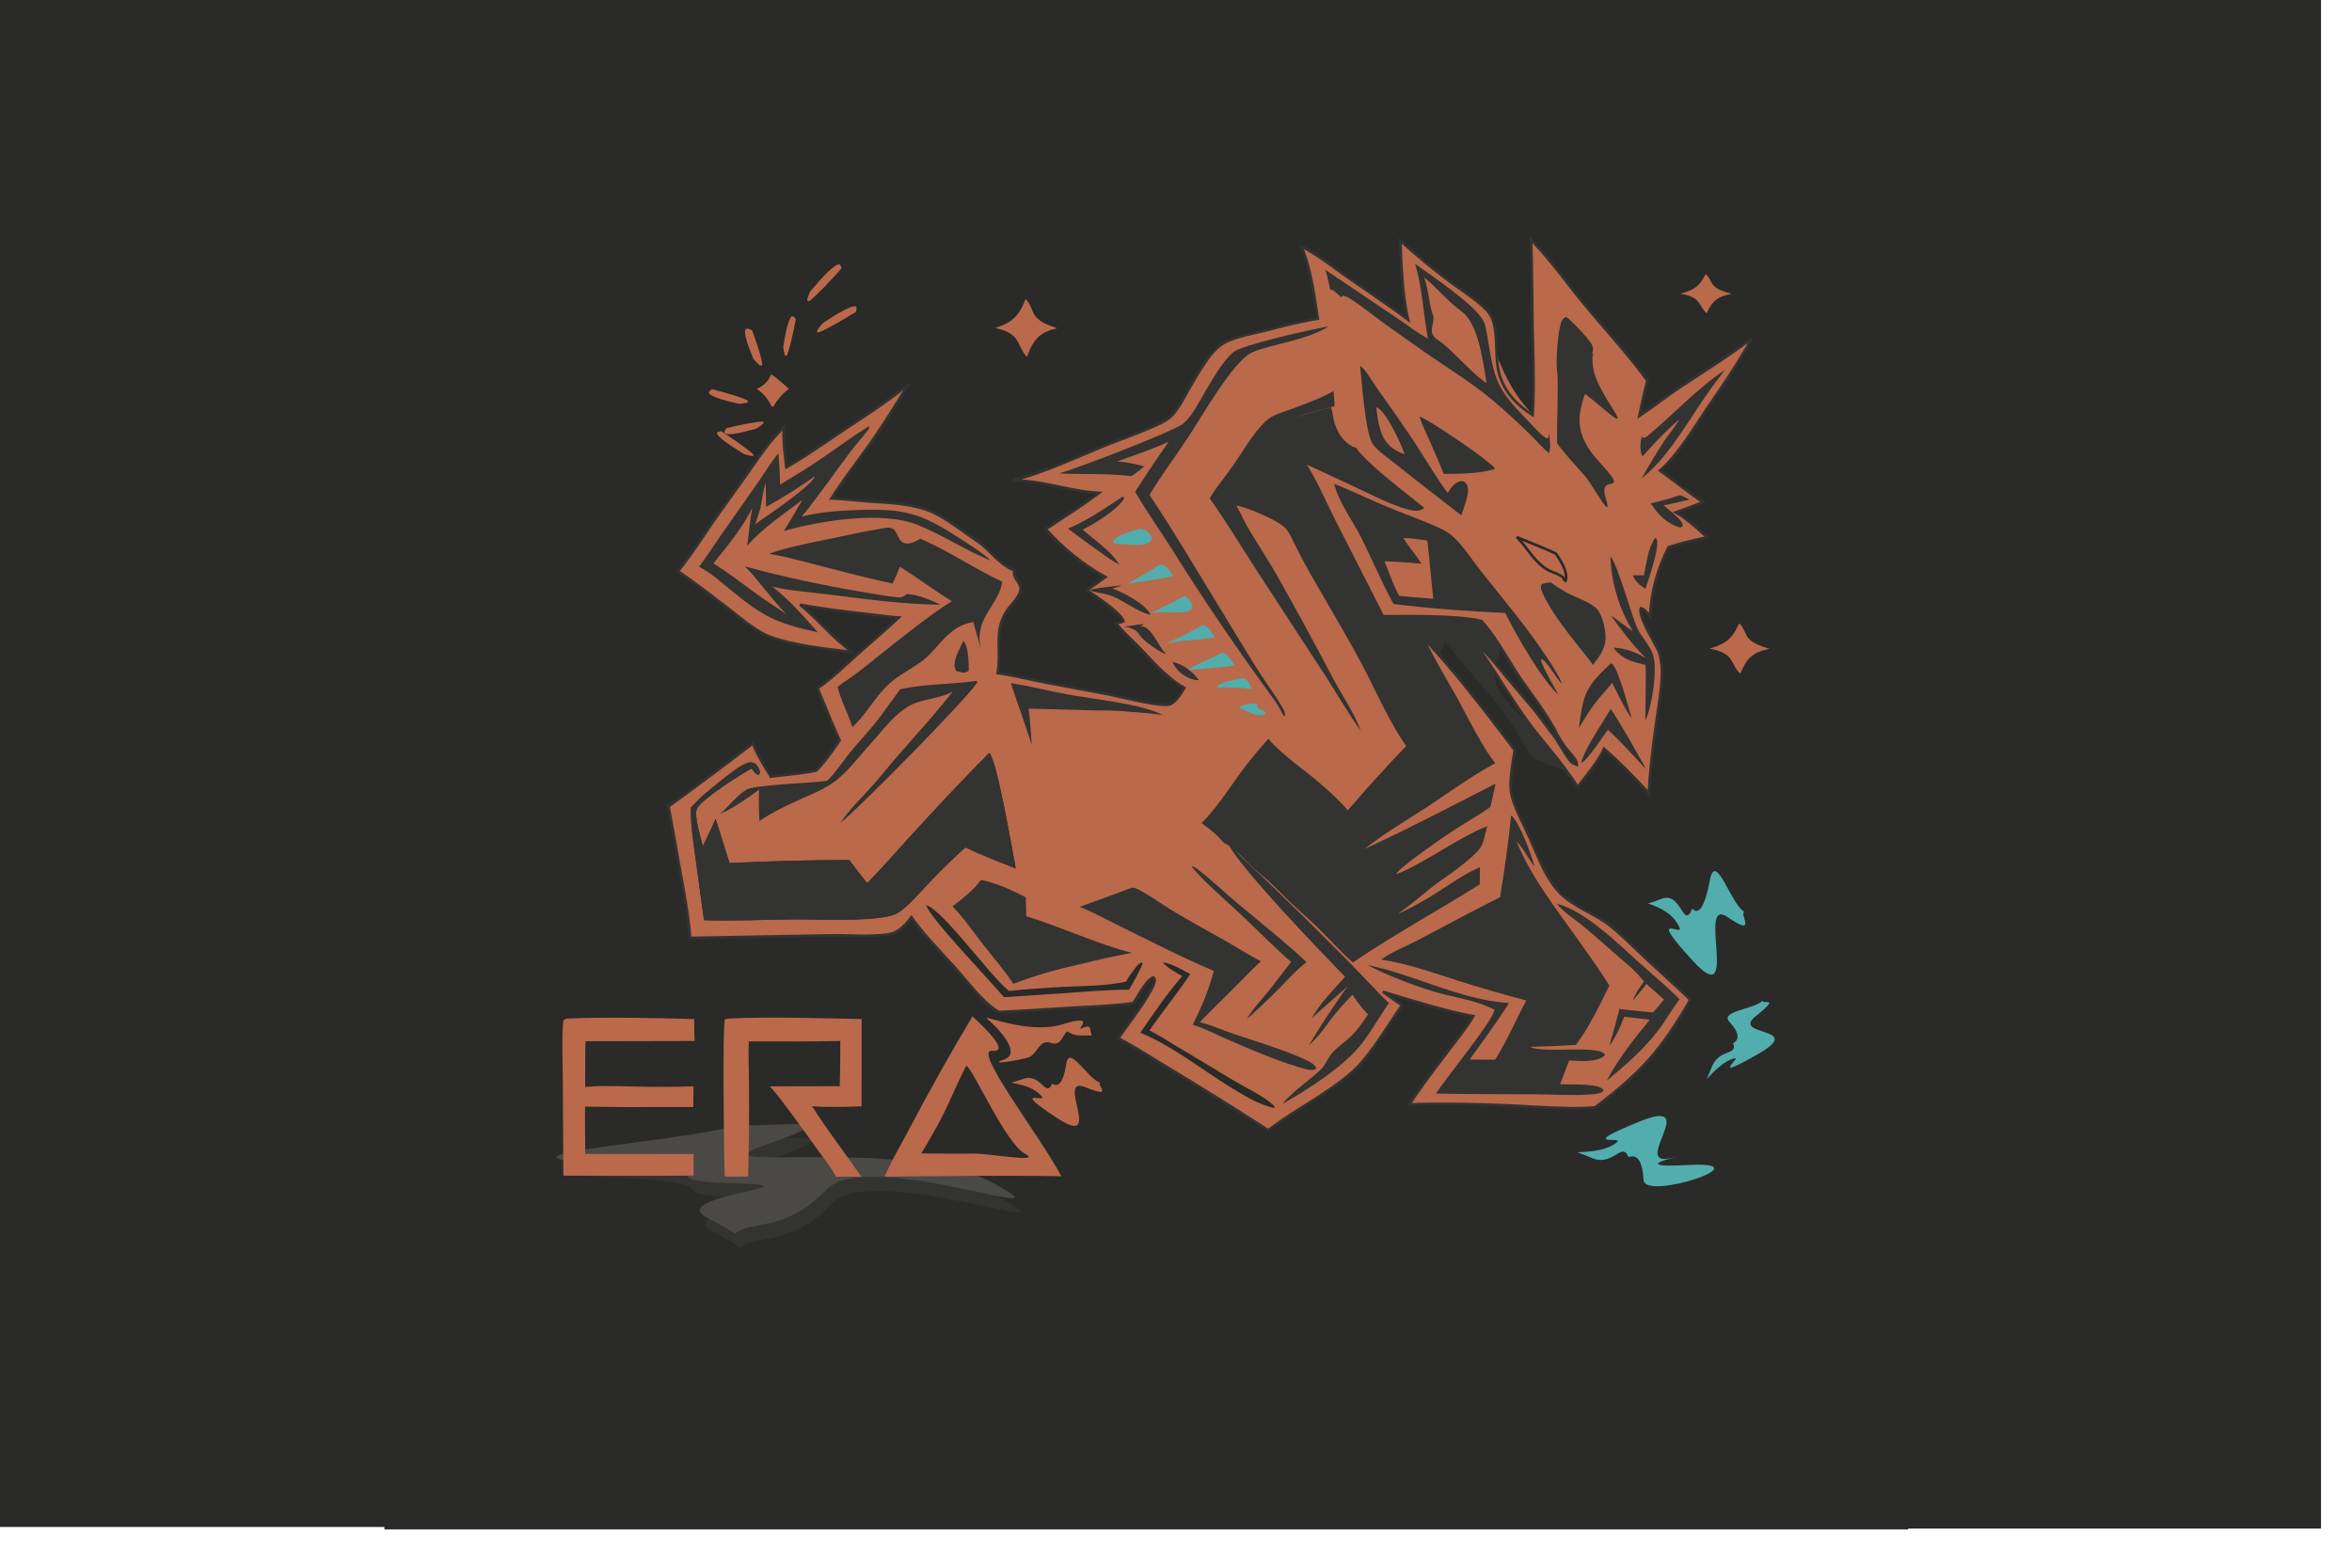 <svg xmlns="http://www.w3.org/2000/svg" xmlns:xlink="http://www.w3.org/1999/xlink" width="882.902" height="588.706" style=""><rect id="backgroundrect" width="100%" height="100%" x="0" y="0" fill="none" stroke="none"/><g class="currentLayer" style=""><title>Layer 1</title><path fill="#2A2A28" transform="translate(0, -0.98) scale(0.557)" d="M259.067,-5.633 L1286.002,-5.633 L1286.002,1032.678 L259.067,1032.678 L259.067,-5.633 z" id="svg_1" class=""/><path fill="#52ADAD" transform="translate(148.039, 6.863) scale(0.557)" d="M902.269 690.927C906.109 688.732 907.092 684.473 899.935 676.731C892.777 668.988 915.372 668.558 922.427 662.077C920.715 665.532 935.606 658.183 917.702 672.47C899.799 686.757 952.346 679.281 918.75 698.37C885.154 717.459 908.081 699.946 903.333 701.007C896.663 702.499 890.208 708.828 884.414 715.052C885.63 712.356 886.828 709.661 887.866 706.954C892.741 694.247 905.606 699.521 902.269 690.927Z" id="svg_2" class=""/><path fill="#BA694B" transform="translate(36.275, -50.98) scale(0.557)" d="M462.711,325.404 C463.71,319.574 464.722,313.549 465.962,309.723 C468.526,301.817 469.783,305.136 471.214,306.759 C469.259,316.565 467.285,326.001 465.194,331.088 C463.648,332.514 463.319,329.34 462.711,325.404 z" id="svg_4" class=""/><path fill="#BA694B" transform="rotate(13.062, 427.676, 151.788) translate(69.608, -20.588) scale(0.557)" d="M422.718,304.347 C427.472,299.447 432.366,294.369 436.019,291.514 C443.568,285.612 442.524,289.527 442.758,291.944 C434.512,300.018 426.491,307.731 421.232,311.255 C418.882,311.652 420.676,308.446 422.718,304.347 z" id="svg_5" class=""/><path fill="#BA694B" transform="translate(0.98, 0.98) scale(0.557)" d="M507.794,287.254 C502.068,288.76 496.158,290.338 492.205,290.755 C484.036,291.615 486.685,288.972 487.707,286.879 C497.43,284.615 506.816,282.525 512.22,282.404 C514.057,283.308 511.232,284.983 507.794,287.254 z" id="svg_6" class=""/><path fill="#BA694B" transform="rotate(-14.206, 391.458, 143.044) translate(24.51, 41.176) scale(0.557)" d="M451.404,181.157 C447.046,176.578 442.53,171.862 439.988,168.414 C434.732,161.29 438.203,162.516 440.344,162.499 C447.525,170.408 454.386,178.09 457.527,183.008 C457.888,185.113 455.042,183.28 451.404,181.157 z" id="svg_7" class=""/><path fill="#BA694B" transform="translate(37.255, 36.275) scale(0.557)" d="M431.324,207.104 C425.571,205.754 419.624,204.381 415.85,202.879 C408.048,199.773 411.326,198.617 412.93,197.191 C422.607,199.751 431.92,202.312 436.938,204.775 C438.345,206.478 435.211,206.663 431.324,207.104 z" id="svg_8" class=""/><path fill="#333331" transform="translate(148.039, 6.863) scale(0.557)" d="M233.128 794.747C169.551 793.078 240.61 785.643 142.732 781.061C44.854 776.48 217.129 764.964 236.029 754.738C241.788 759.187 320.268 746.107 256.637 767.909C193.007 789.71 346.261 761.837 407.097 794.449C467.932 827.062 323.107 769.673 294.875 799.082C266.643 828.49 243.981 819.353 233.406 828.692C227.992 825.28 222.435 821.878 215.579 818.542C183.408 802.882 296.705 796.416 233.128 794.747Z" id="svg_11" class=""/><path fill="#4a4946" transform="translate(148.039, 6.863) scale(0.557)" d="M229.346 785.292C165.769 783.624 236.828 776.188 138.95 771.607C41.072 767.025 213.347 755.509 232.247 745.284C238.006 749.732 316.486 736.653 252.856 758.454C189.225 780.255 342.479 752.382 403.315 784.995C464.15 817.607 319.325 760.218 291.093 789.627C262.861 819.036 240.199 809.898 229.624 819.238C224.21 815.826 218.653 812.423 211.797 809.088C179.626 793.427 292.923 786.961 229.346 785.292Z" id="svg_12" class="" opacity="1" fill-opacity="1"/><path fill="#BA694B" transform="translate(148.039, 6.863) scale(0.557)" d="M450.528 678.084C473.709 670.756 459.626 681.949 462.631 681.015C465.635 680.081 468.759 677.829 469.142 682.233C469.525 686.637 472.346 685.522 464.398 685.676C456.449 685.829 456.338 684.074 453.502 682.968C449.856 685.546 449.627 693.222 442.263 690.608C434.899 687.995 433.402 697.823 427.833 700.258C424.373 701.772 397.671 706.495 410.929 701.845C424.187 697.194 403.804 677.997 399.499 674.406C395.193 670.815 427.348 685.411 450.528 678.084Z" id="svg_13" class=""/><path fill="#333331" transform="translate(148.039, 6.863) scale(0.557)" d="M718.067 386.251C727.099 402.46 752.845 408.214 742.613 436.637C732.381 465.061 800.498 491.663 803.179 515.233C797.553 505.797 771.534 504.853 765.133 495.956C759.01 485.804 752.795 474.585 745.59 465.194L706.312 418.236C696.621 428.181 685.969 437.558 675.83 447.082C690.199 426.975 703.846 406.446 718.067 386.251Z" id="svg_14" class=""/><path fill="#333331" transform="translate(148.039, 6.863) scale(0.557)" d="M538.018 490.795C558.129 491.48 579.474 499.318 599.952 508.121L610.43 542.992C657.369 551.172 708.56 570.651 754.206 575.54C736.097 586.945 718.522 598.988 701.203 612.21C676.378 629.532 652.359 648.88 630.708 672.527C613.399 650.548 594.357 631.709 576.138 611.662C557.16 590.779 538.307 567.44 518.273 549.437C526.458 530.271 534.204 514.193 538.018 490.795Z" id="svg_15" class=""/><path fill="#333331" transform="translate(148.039, 6.863) scale(0.557)" d="M586.346 452.61C601.619 458.859 615.926 471.415 629.308 484.531L628.025 516.545C661.91 536.611 696.039 567.293 729.812 584.252C712.841 588.643 696.109 593.716 679.258 599.846C655.542 607.272 631.901 616.614 608.93 630.206C601.511 607.006 591.92 585.933 583.285 564.085C574.289 541.327 566.048 516.558 555.47 495.901C566.893 482.241 577.15 471.031 586.346 452.61Z" id="svg_16" class=""/><path fill="#333331" transform="translate(148.039, 6.863) scale(0.557)" d="M634.026 367.933C646.849 374.592 658.767 388.201 669.895 402.439L668.363 437.668C696.725 459.264 725.145 492.531 753.456 510.711C739.048 515.778 724.834 521.592 710.504 528.569C690.353 537.068 670.239 547.674 650.632 562.945C644.685 537.532 636.873 514.489 629.879 490.581C622.593 465.676 615.974 438.549 607.322 415.978C617.168 400.795 625.995 388.321 634.026 367.933Z" id="svg_17" class=""/><path fill="#333331" transform="translate(148.039, 6.863) scale(0.557)" d="M697.089 366.82C705.942 376.895 711.829 391.106 716.842 405.374L704.419 427.699C721.832 454.469 735.613 488.888 754.061 513.404C740.155 510.28 726.179 507.729 711.737 505.887C691.842 502.439 671.314 500.383 649.747 501.601C652.685 482.348 653.281 463.809 654.85 445.071C656.484 425.552 659.389 404.879 659.119 386.274C672.32 380.754 683.796 376.55 697.089 366.82Z" id="svg_18" class=""/><path fill="#333331" transform="translate(148.039, 6.863) scale(0.557)" d="M740.38 502.288C744.371 509.387 745.875 519.145 746.823 528.907L735.637 543.4C742.423 562.026 745.766 585.641 753.543 602.796C745.329 600.163 736.982 597.913 728.236 596.12C716.327 593.04 703.809 590.869 690.14 590.853C694.926 578.054 698.138 565.644 701.989 553.138C706.001 540.11 710.983 526.357 713.664 513.869C722.762 510.677 730.58 508.3 740.38 502.288Z" id="svg_19" class=""/><path fill="#333331" transform="translate(148.039, 6.863) scale(0.557)" d="M652.979 468.05C664.491 472.763 675.276 482.235 685.362 492.129L684.395 516.281C709.937 531.418 735.663 554.563 761.12 567.355C748.327 570.669 735.714 574.497 723.012 579.121C705.134 584.724 687.313 591.773 669.997 602.027C664.405 584.525 657.176 568.628 650.667 552.147C643.887 534.978 637.676 516.293 629.703 500.71C638.313 490.404 646.046 481.947 652.979 468.05Z" id="svg_20" class=""/><path fill="#333331" transform="translate(148.039, 6.863) scale(0.557)" d="M663.711 204.617C654.709 206.462 636.337 224.956 631.795 231.19C639.33 227.697 662.728 170.36 653.597 219.813C644.466 269.266 615.675 246.166 594.115 257.232C575.27 266.902 556.339 276.306 538.439 286.845C543.928 302.844 548.936 319.168 558.045 334.815C571.758 339.653 585.544 344.304 599.399 348.766L599.693 349.193C585.907 348.565 554.801 335.505 537.359 332.606C534.404 332.115 531.323 331.599 529.117 332.818L529.466 334.001C536.841 341.009 551.037 343.933 561.32 346.795C562.539 352.753 563.67 358.694 564.996 364.659C554.859 362.093 536.165 355.428 526.738 355.422C525.058 355.421 524.26 355.604 523.278 356.452L523.901 357.62C527.343 360.1 531.383 361.582 535.541 363.052C552.372 368.998 569.96 373.442 587.071 378.574C617.694 387.761 648.213 397.199 678.937 406.047C673.684 394.552 639.155 341.113 640.962 335.189C658.779 334.223 677.742 338.088 696.061 340.14C715.067 342.266 750.558 343.634 767.977 342.266C721.118 335.078 675.848 338.637 628.659 326.732C636.384 342.79 645.508 358.569 654.282 374.469C646.339 372.128 658.165 357.167 650.245 354.741C642.8 339.028 633.424 326.919 613.102 320.11C592.781 313.302 694.219 378.649 715.856 380.423C741.798 382.512 730.528 329.823 756.626 334.925C748.113 326.752 736.267 319.524 726.415 312.107C703.634 294.955 681.142 277.643 658.005 260.743C659.043 241.864 660.945 223.144 663.711 204.617Z" id="svg_21" class=""/><path fill="#BA694B" transform="translate(148.039, 6.863) scale(0.557)" d="M883.646 172.463C885.785 173.794 886.843 176.753 887.978 178.684C890.444 182.878 896.293 184.31 901.281 185.729C899.256 186.174 897.241 186.615 895.321 187.317C888.987 189.628 886.755 193.82 884.436 198.793C881.905 196.955 880.452 193.197 878.524 190.858C875.813 187.572 871.076 186.441 866.589 185.653C868.133 185.236 869.67 184.808 871.163 184.282C878.171 181.811 880.96 178.024 883.646 172.463Z" id="svg_22" class=""/><path fill="#BA694B" transform="translate(148.039, 6.863) scale(0.557)" d="M443.387 718.124C447.099 720.54 450.827 718.346 452.798 704.833C454.77 691.32 467.232 715.044 475.891 717.62C472.375 718.427 485.897 728.684 465.545 720.502C445.193 712.32 479.041 762.563 446.65 741.333C414.259 720.102 439.734 731.177 436.386 726.931C431.682 720.965 423.459 718.913 415.67 717.483C418.349 716.726 421.018 715.949 423.609 714.993C435.774 710.509 438.724 728.218 443.387 718.124Z" id="svg_23" class=""/><path fill="#52ADAD" transform="translate(148.039, 6.863) scale(0.557)" d="M874.738 600.167C878.435 604.161 882.736 601.179 886.586 580.907C890.435 560.635 900.856 597.673 909.87 602.358C905.974 603.261 919.255 620.012 898.34 605.78C877.426 591.547 907.538 670.665 875.299 635.59C843.059 600.514 869.132 619.59 866.061 612.859C861.747 603.404 853.137 599.55 844.915 596.678C847.902 595.776 850.88 594.842 853.798 593.632C867.495 587.95 868.42 615.02 874.738 600.167Z" id="svg_24" class="" opacity="1"/><path fill="#52ADAD" transform="translate(148.039, 6.863) scale(0.557)" d="M831.781 767.733C836.7 765.736 841.075 768.579 841.88 783.044C842.684 797.509 924.029 770.251 872.205 772.975C820.38 775.699 886.018 762.816 859.67 768.45C833.321 774.085 881.617 726.27 838.68 743.852C795.743 761.433 828.826 753.507 824.137 757.477C817.549 763.054 807.056 764.016 797.18 764.387C800.425 765.57 803.654 766.772 806.764 768.15C821.369 774.62 827.206 756.465 831.781 767.733Z" id="svg_25" class=""/><path fill="#BA694B" transform="translate(148.039, 6.863) scale(0.557)" d="M906.197 407.898C908.685 409.612 909.916 413.42 911.237 415.907C914.107 421.305 920.912 423.148 926.716 424.975C924.359 425.548 922.015 426.116 919.781 427.019C912.411 429.994 909.814 435.39 907.116 441.792C904.171 439.427 902.481 434.589 900.236 431.578C897.083 427.347 891.572 425.892 886.351 424.878C888.146 424.341 889.935 423.79 891.672 423.112C899.826 419.932 903.071 415.057 906.197 407.898Z" id="svg_26" class=""/><path fill="#BA694B" transform="translate(148.039, 6.863) scale(0.557)" d="M742.632 226.358C748.333 241.187 755.979 256.632 769.36 269.069C782.74 281.507 751.21 267.46 748.977 272.297L748.936 273.464C746.217 262.177 736.93 211.529 742.632 226.358Z" id="svg_27" class=""/><path fill="#2A2A28" transform="translate(148.039, 6.863) scale(0.557)" d="M621.742 815.897C632.286 823.463 642.998 831.385 652.063 840.691C660.758 851.491 659.772 868.357 662.42 881.432C651.823 875.881 642.294 867.989 632.798 860.763C631.659 854.91 630.633 848.953 628.894 843.242C625.809 836.69 625.224 824.007 621.742 815.897Z" id="svg_28" class=""/><path fill="#BA694B" transform="translate(148.039, 6.863) scale(0.557)" d="M766.081 149.385C779.03 162.242 789.238 177.373 800.797 191.407C815.402 209.135 830.981 225.571 844.487 244.228C842.304 252.069 840.743 260.085 839.042 268.044C848.339 261.959 856.942 254.981 866.173 248.836C882.458 237.99 899.368 227.905 914.744 215.768C906.035 232.768 894.827 248.083 884.139 263.845C875.178 277.064 865.242 294.664 852.965 304.924C862.842 311.756 872 319.696 882.03 326.246C875.928 328.621 869.782 330.892 863.6 333.059C871.515 337.318 878.22 343.935 884.833 349.928C876.026 351.584 867.331 353.787 858.798 356.523C851.312 371.02 847.038 386.961 846.266 403.258C845.734 402.565 845.193 401.877 844.643 401.196C843.499 399.782 842.075 397.896 840.152 397.695C837.181 402.782 850.17 421.52 852.194 427.073C853.948 431.882 854.4 437.153 854.301 442.24C854.122 451.478 852.435 460.818 851.15 469.962C848.698 487.428 846.029 504.834 845.526 522.493C836.033 511.996 826 501.645 815.242 492.449C811.081 501.861 803.671 510.159 797.387 518.25C789.175 504.243 777.279 491.667 767.378 478.795C757.871 466.439 749.704 453.204 741.291 440.097C737.301 433.883 732.763 427.888 729.109 421.487C736.491 427.542 742.403 435.54 748.47 442.866C755.651 451.537 763.155 459.938 770.195 468.726C774.162 473.675 777.624 479.025 781.669 483.914C784.835 488.238 790.03 498.208 793.147 501.203C794.25 502.263 795.502 502.748 796.929 503.226C796.884 502.143 796.796 501.349 796.246 500.393C794.365 497.13 791.304 494.179 788.983 491.188C786.822 488.4 785.084 485.313 783.335 482.259C782.444 479.751 780.672 477.153 779.321 474.831C772.829 463.676 764.863 453.936 757.719 443.272C749.636 431.206 742.66 416.946 732.674 406.399C717.924 402.136 682.959 403.021 666.18 403.115L632.618 337.288C626.199 324.502 620.616 310.64 612.544 298.789C625.711 304.708 638.823 310.969 651.903 317.093C662.61 322.105 674.257 328.521 685.897 330.784C688.652 331.32 690.291 331.584 692.671 329.996C681.531 320.943 654.325 300.822 647.613 290.245C646.789 290.056 646.061 289.862 645.312 289.458C637.925 285.461 633.797 278.043 631.995 270.072C631.533 268.026 631.474 265.773 630.811 263.793C630.746 263.597 630.676 263.403 630.61 263.209C606.082 269.98 596.444 270.986 580.473 292.208C574.832 299.818 569.617 307.734 564.849 315.918C563.302 318.635 561.746 321.421 561.31 324.552C561.54 325.23 561.719 325.769 562.099 326.381L565.117 326.913C573.693 328.454 597.637 337.464 602.723 344.96C605.065 348.417 606.756 352.563 608.644 356.302C611.599 362.219 614.714 368.053 617.987 373.8C630.642 396.169 644.186 417.957 655.904 440.855C664.006 456.686 672.489 476.476 683.094 490.577C669.196 505.094 655.694 519.984 642.598 535.229C634.569 526.165 625.958 518.336 616.507 510.8C607.223 503.397 596.665 496.153 589.006 487.04C582.011 494.854 575.511 502.825 569.373 511.332C561.813 521.805 554.618 533.389 545.334 542.427C550.164 545.781 555.126 549.613 558.73 554.318L560.14 555.486C567.632 558.369 572.34 565.62 578.048 570.844C581.749 574.234 585.796 577.24 589.497 580.633C594.378 585.112 598.898 589.982 603.691 594.554C609.81 600.391 616.252 605.885 622.331 611.765C630.363 619.534 637.657 627.938 646.034 635.369C673.298 616.532 702.597 601.023 730.579 583.351L730.706 573.645C722.374 577.103 714.27 582.893 706.713 587.805C695.17 595.303 683.563 602.231 670.58 606.97C674.805 603.321 679.643 600.254 684.061 596.827C689.896 592.3 695.4 587.363 701.332 582.956C709.574 576.835 725.534 566.797 731.26 558.421C733.552 555.069 734.03 550.039 735.167 546.139C719.423 552.383 703.624 563.976 688.273 571.857C684.686 573.699 680.892 575.937 677.056 577.195C675.757 577.62 674.859 578.01 673.614 577.416C675.127 572.511 707.259 550.652 713.532 546.565C721.573 541.324 730.042 536.655 737.88 531.124L740.873 517.596C710.25 533.139 679.975 549.365 648.596 563.371C662.504 550.511 679.372 541.507 695.105 531.152C710.088 521.291 724.767 510.284 740.6 501.828C730.403 488.682 723.576 473.16 715.557 458.684C708.036 445.108 699.46 431.763 693.205 417.542C715.867 440.771 735.334 467.499 755.034 493.23C753.872 501.176 752.063 509.573 752.282 517.603C752.381 521.191 753.064 524.534 754.217 527.922C756.986 536.062 761.24 543.742 764.784 551.571C768.7 560.225 772.01 569.213 776.724 577.477C779.233 581.875 782.212 586.211 785.762 589.84C794.847 599.132 808.236 603.073 818.438 610.918C826.957 617.47 834.522 625.438 842.364 632.766C852.681 642.407 863.228 651.781 873.492 661.488C854.431 694.791 840.129 710.954 809.233 734.156C791.439 735.81 773.405 733.859 755.609 733.019C731.844 731.894 707.781 731.298 683.998 732.164C692.436 719.197 701.783 707.155 711.155 694.861C716.642 687.663 722.602 680.482 727.146 672.648C706.443 669.071 686.322 662.187 666.221 656.194C670.422 659.328 674.823 662.21 679.055 665.307C669.099 679.523 660.771 695.08 648.49 707.527C632.282 723.955 607.438 734.727 589.015 749.608C565.203 734.219 541.137 719.225 516.829 704.631C507.315 698.927 497.761 692.47 487.828 687.551C492.564 680.556 512.532 655.435 512.365 648.668C512.338 647.534 512.375 647.47 511.533 646.649C506.752 647.048 501.241 659.95 498.066 663.534C497.969 663.644 497.869 663.75 497.77 663.857C483.764 666.015 469.707 666.198 455.592 667.03C439.445 667.979 423.363 669.285 407.189 669.856C403.136 667.389 399.57 664.192 396.212 660.863C389.564 654.266 383.8 646.674 377.545 639.695C367.715 628.729 356.788 618.191 348.451 606.007C347.165 607.794 345.682 609.49 344.168 611.087C341.333 614.069 338.193 616.421 334.1 617.253C321.793 619.752 308.966 617.921 296.502 618.167L199.292 619.91C198.334 603.652 194.928 587.665 192.027 571.678C189.584 558.215 187.478 544.693 184.659 531.302C203.846 517.409 222.833 503.242 241.613 488.805C244.342 496.498 249.502 504.219 253.772 511.192C263.976 509.718 274.214 509.384 284.296 507.043C290.487 501.241 295.187 493.647 300.086 486.741C294.657 475.188 290.049 463.299 285.216 451.492C294.702 445.458 302.265 437.438 310.608 430.03C320.402 421.333 330.375 412.904 339.946 403.952C333.8 403.609 327.597 402.597 321.468 401.936C305.477 400.208 289.301 398.146 273.464 395.345C281.007 401.156 287.42 408.333 294.213 414.97C298.643 419.299 303.442 423.232 308.202 427.189C289.876 424.777 268.976 423.435 251.765 416.314C241.942 412.248 234.345 405.019 226.034 398.632C215.14 390.261 202.349 380.263 191.06 372.736C199.938 362.306 207.033 350.571 214.783 339.316C222.175 328.58 230.082 318.198 237.532 307.5C245.126 296.594 252.515 284.713 262.474 275.788C261.743 284.615 263.139 293.897 264.186 302.662C277.754 295.031 290.377 285.858 303.301 277.208C318.085 267.314 333.161 258.156 346.665 246.491C338.243 260.177 329.546 274.154 320.285 287.286C311.696 299.464 302.531 310.949 294.599 323.611C303.21 323.992 311.849 325.059 320.449 325.729C336.184 326.954 350.319 326.291 364.824 333.849C374.915 339.107 383.984 346.532 393.453 352.831C402.225 358.664 407.726 369.001 417.892 372.073C415.46 380.747 429.758 379.997 415.976 395.366C402.193 410.735 409.839 426.077 406.575 441.394C417.208 442.833 427.699 445.532 438.22 447.616C452.647 450.476 467.159 452.89 481.585 455.755C490.855 457.597 514.089 464.032 521.961 462.602C526.668 461.747 529.974 455.114 532.361 451.392C519.673 444.544 511.838 434.174 502.022 424.11C496.681 418.633 490.941 413.813 486.222 407.721C487.972 407.423 489.693 407.207 491.331 406.49C490.225 400.501 472.146 389.438 466.795 385.534L479.189 376.64C464.722 368.622 450.012 356.587 438.999 344.321C451.047 336.177 463.349 328.894 474.848 319.925C463.879 319.648 453.249 316.725 442.547 314.587C434.235 312.873 425.808 311.783 417.334 311.325C438.502 306.365 458.633 296.213 478.716 288.08C491.258 282.999 504.404 278.817 516.529 272.826C519.161 271.525 521.523 270.149 523.63 268.067C528.838 262.918 532.119 255.705 535.733 249.4C539.966 242.013 544.355 234.444 549.505 227.651C552.435 223.789 555.793 220.546 560.124 218.274C568.307 213.98 578.014 212.723 586.887 210.495C598.727 207.52 610.18 204.137 622.324 202.513C619.563 185.631 618.399 169.854 611.281 153.936C622.267 158.953 631.405 166.833 641.22 173.703C655.281 183.546 669.459 192.821 683.213 203.142C678.924 186.226 678.52 167.274 678.015 149.903C688.983 159.91 700.441 169.364 712.35 178.228C720.202 184.106 729.499 189.571 736.213 196.723C738.548 199.213 739.949 202.015 740.887 205.29C743.86 215.672 741.678 227.321 744.162 237.967C747.056 250.368 756.533 260.743 767.087 267.383C768.514 247.806 767.445 228.686 767.055 209.108C766.658 189.201 766.78 169.284 766.081 149.385Z" id="svg_29" class=""/><path fill="#333331" transform="translate(148.039, 6.863) scale(0.557)" d="M766.714 148.748Q775.453 157.425 790.415 176.8Q797.706 186.241 801.49 190.836Q806.493 196.909 816.754 208.78Q836.328 231.425 845.215 243.701L845.469 244.051L845.353 244.468Q843.589 250.805 840.87 263.74Q840.239 266.74 839.92 268.231L839.042 268.044L838.55 267.292Q843.368 264.139 852.648 257.338Q861.232 251.046 865.675 248.088Q870.198 245.076 879.299 239.195Q903.096 223.818 914.188 215.062L915.544 216.177Q908.419 230.086 890.835 255.653Q886.856 261.439 884.883 264.349Q883.021 267.096 879.16 273.05Q863.367 297.402 853.541 305.613L852.965 304.924L853.476 304.185Q857.902 307.246 866.448 313.799Q876.997 321.886 882.521 325.494L883.984 326.45L882.356 327.083Q873.216 330.641 863.897 333.906L863.6 333.059L864.026 332.268Q870.975 336.007 882.762 346.819Q884.548 348.458 885.436 349.262L886.776 350.476L884.999 350.811Q871.832 353.287 859.072 357.378L858.798 356.523L859.596 356.935Q848.326 378.761 847.163 403.301L847.047 405.753L845.553 403.805Q844.749 402.757 843.945 401.76Q843.892 401.696 843.766 401.538Q841.511 398.74 840.059 398.588L840.152 397.695L840.928 398.148Q839.111 401.259 848.899 418.759Q852.404 425.025 853.038 426.765Q855.376 433.177 855.2 442.258Q855.054 449.707 852.843 464.583Q852.297 468.257 852.04 470.087Q851.819 471.661 851.352 474.96Q846.877 506.558 846.423 522.519L846.36 524.755L844.859 523.096Q828.335 504.823 814.658 493.132L815.242 492.449L816.064 492.812Q812.641 500.554 801.732 514.208Q799.273 517.286 798.096 518.801L797.283 519.848L796.612 518.704Q791.025 509.176 776.467 491.508Q769.796 483.412 766.666 479.343Q758.533 468.773 744.233 446.366Q741.77 442.506 740.535 440.582Q739.045 438.262 735.902 433.667Q730.631 425.964 728.329 421.933L729.679 420.793Q735.753 425.774 745.776 438.144Q748.04 440.938 749.162 442.293Q752.117 445.861 758.119 452.887Q766.734 462.969 770.896 468.164Q772.749 470.476 776.226 475.26Q780.211 480.743 782.361 483.341L782.378 483.362L782.394 483.383Q783.661 485.114 786.861 490.397Q791.962 498.819 793.769 500.555Q794.832 501.576 797.214 502.374L796.929 503.226L796.031 503.263Q795.967 501.709 795.467 500.841Q794.285 498.79 790.916 494.901Q789.096 492.799 788.273 491.738Q786.181 489.04 782.816 483.162Q782.633 482.841 782.555 482.706L782.515 482.636L782.488 482.56Q781.837 480.727 779.558 476.974Q778.866 475.835 778.545 475.282Q774.5 468.332 765.223 455.486Q759.651 447.77 756.972 443.772Q754.406 439.94 749.477 431.806Q738.779 414.153 732.021 407.016L732.674 406.399L732.424 407.262Q719.434 403.507 672.38 403.961Q668.046 404.003 666.185 404.013L665.631 404.016L631.818 337.696Q630.002 334.079 626.518 326.706Q617.566 307.758 611.802 299.294L610.011 296.665L612.912 297.97Q622.835 302.431 642.523 311.695Q648.975 314.73 652.284 316.28Q654.279 317.214 658.36 319.191Q676.71 328.083 686.068 329.903Q690.037 330.674 692.173 329.248L692.671 329.996L692.105 330.693Q689.979 328.965 684.193 324.419Q652.361 299.405 646.855 290.726L647.613 290.245L647.413 291.12Q645.831 290.758 644.885 290.248Q634.345 284.545 631.118 270.27Q630.925 269.412 630.678 267.661Q630.329 265.184 629.959 264.078Q629.92 263.96 629.838 263.725Q629.786 263.578 629.76 263.5L630.61 263.209L630.849 264.075Q628.735 264.659 624.818 265.716Q607.441 270.406 600.861 274.086Q591.148 279.517 581.191 292.748Q572.763 304.117 565.625 316.371Q562.622 321.644 562.2 324.676L561.31 324.552L562.16 324.263L562.174 324.303Q562.544 325.395 562.862 325.909L562.099 326.381L562.254 325.497L565.273 326.028Q573.271 327.466 585.59 332.881Q599.873 339.16 603.466 344.456Q605.178 346.983 607.867 352.641Q608.912 354.84 609.446 355.897Q613.867 364.75 618.768 373.355Q622.975 380.791 631.56 395.494Q648.861 425.124 656.704 440.446Q658.655 444.258 662.65 452.441Q675.811 479.4 683.812 490.037L684.271 490.647L683.743 491.198Q662.926 512.944 643.279 535.814L642.608 536.595L641.925 535.824Q631.045 523.541 615.947 511.502Q613.935 509.898 609.761 506.681Q594.372 494.821 588.319 487.617L589.006 487.04L589.676 487.639Q578.86 499.721 570.101 511.857Q568.385 514.235 564.975 519.126Q553.192 536.03 545.96 543.071L545.334 542.427L545.846 541.689Q555.121 548.129 559.443 553.772L558.73 554.318L559.303 553.626L560.713 554.794L560.14 555.486L560.463 554.648Q565.928 556.751 573.796 565.22Q576.99 568.658 578.654 570.181Q580.482 571.856 584.329 575.032Q588.23 578.253 590.104 579.971Q592.895 582.532 598.226 587.892Q602.251 591.94 604.311 593.904Q607.178 596.639 613.079 601.98Q619.726 607.995 622.956 611.119Q626.18 614.237 632.386 620.674Q641.632 630.263 646.63 634.697L646.034 635.369L645.524 634.63Q662.096 623.181 696.668 602.778Q719.079 589.553 730.099 582.592L730.579 583.351L729.681 583.339L729.808 573.633L730.706 573.645L731.051 574.474Q724.234 577.304 711.164 585.952Q708.512 587.707 707.202 588.558Q686.125 602.253 670.888 607.814L669.993 606.29Q672.588 604.049 678.19 600.033Q681.784 597.456 683.51 596.117Q686.047 594.149 690.995 590.057Q697.429 584.737 700.796 582.235Q702.567 580.92 707.002 577.8Q726.114 564.358 730.518 557.914Q732.039 555.69 733.396 549.604Q733.962 547.063 734.305 545.887L735.167 546.139L735.498 546.974Q726.014 550.736 707.015 562.164Q694.74 569.547 688.684 572.656Q687.894 573.062 686.269 573.925Q680.39 577.047 677.336 578.048Q677.231 578.083 677.03 578.15Q674.698 578.929 673.227 578.226L672.527 577.892L672.756 577.151Q674.721 570.779 713.042 545.812Q716.268 543.709 722.856 539.689Q732.689 533.688 737.362 530.39L737.88 531.124L737.003 530.93L739.996 517.402L740.873 517.596L741.279 518.397Q734.185 521.998 719.632 529.48Q672.94 553.488 648.962 564.191L647.986 562.711Q658.266 553.207 681.948 538.442Q690.447 533.143 694.612 530.402Q698.92 527.567 707.521 521.681Q728.865 507.077 740.177 501.036L740.6 501.828L739.89 502.379Q732.432 492.764 721.174 471.156Q716.967 463.082 714.771 459.119Q712.55 455.109 707.907 447.103Q696.804 427.956 692.382 417.904L693.848 416.915Q713.265 436.814 747.197 481.462Q752.895 488.958 755.748 492.684L755.978 492.985L755.923 493.36Q755.66 495.163 755.066 498.812Q753.012 511.445 753.18 517.579Q753.315 522.486 755.067 527.633Q756.95 533.168 762.112 543.831Q764.485 548.732 765.602 551.201Q766.798 553.842 769.074 559.184Q774.251 571.33 777.504 577.032Q781.725 584.429 786.404 589.212Q791.55 594.476 804.774 601.567Q814.611 606.842 818.986 610.206Q825.163 614.957 836.45 625.869Q840.793 630.068 842.977 632.109Q847.604 636.433 856.89 644.919Q868.399 655.435 874.109 660.835L874.622 661.321L874.271 661.934Q859.937 686.982 846.473 702.205Q833.021 717.416 809.772 734.874L809.569 735.027L809.316 735.05Q795.612 736.325 768.068 734.627Q759.72 734.112 755.567 733.916Q714.239 731.961 684.03 733.061L682.301 733.124L683.245 731.674Q690.917 719.885 707.81 697.763Q709.547 695.49 710.441 694.317Q711.556 692.854 713.818 689.938Q722.775 678.394 726.369 672.197L727.146 672.648L726.993 673.533Q710.432 670.672 678.174 660.767Q670.012 658.261 665.965 657.054L666.221 656.194L666.759 655.474Q669.025 657.165 673.675 660.4Q677.629 663.15 679.586 664.582L680.296 665.102L679.791 665.823Q676.866 669.999 671.28 678.612Q657.851 699.321 649.129 708.157Q639.712 717.702 615.208 732.933Q597.335 744.042 589.58 750.306L589.074 750.715L588.528 750.362Q552.865 727.316 516.366 705.401Q513.603 703.744 508.028 700.278Q494.429 691.823 487.429 688.356L486.507 687.9L487.084 687.048Q488.139 685.489 492.109 680.099Q511.589 653.651 511.467 648.69Q511.465 648.628 511.463 648.54Q511.447 647.82 510.906 647.292L511.533 646.649L511.607 647.544Q508.834 647.775 502.55 658.327Q499.822 662.907 498.739 664.13Q498.668 664.21 498.528 664.36Q498.465 664.428 498.432 664.464L498.219 664.697L497.907 664.745Q487.306 666.379 466.051 667.392Q459.113 667.722 455.645 667.927Q450.307 668.24 439.774 668.937Q418.112 670.368 407.221 670.754L406.952 670.763L406.722 670.623Q401.697 667.565 395.58 661.501Q391.355 657.308 383.652 648.17Q379.176 642.861 376.876 640.294Q374.27 637.386 368.879 631.607Q353.868 615.512 347.71 606.514L348.451 606.007L349.18 606.531Q347.462 608.919 344.82 611.705Q339.77 617.018 334.279 618.133Q325.852 619.844 308.662 619.262Q300.535 618.986 296.519 619.065L198.446 620.823L198.395 619.963Q197.602 606.493 192.635 579.903Q191.63 574.524 191.143 571.838Q190.357 567.505 188.858 558.852Q185.691 540.565 183.78 531.487L183.66 530.916L184.133 530.574Q212.917 509.732 241.066 488.093L242.047 487.34L242.46 488.505Q244.749 494.958 252.573 507.546Q253.894 509.671 254.538 510.722L253.772 511.192L253.644 510.303Q257.344 509.768 264.732 509Q277.706 507.652 284.093 506.169L284.296 507.043L283.682 506.388Q288.576 501.801 296.443 490.4Q298.379 487.594 299.353 486.222L300.086 486.741L299.273 487.123Q294.987 478.004 287.442 459.358Q285.409 454.335 284.385 451.833L284.1 451.138L284.734 450.735Q291.671 446.322 303.563 435.263Q307.823 431.302 310.011 429.358Q313.222 426.507 319.646 420.894Q332.893 409.318 339.333 403.296L339.946 403.952L339.896 404.849Q335.812 404.621 327.633 403.584Q323.445 403.053 321.371 402.829Q293.743 399.843 273.307 396.229L273.464 395.345L274.012 394.633Q279.572 398.917 289.419 408.899Q293.02 412.548 294.841 414.327Q298.917 418.311 307.713 425.615Q308.419 426.202 308.776 426.499L311.167 428.486L308.085 428.08Q304.767 427.643 297.923 426.835Q265.63 423.023 251.422 417.143Q243.663 413.932 230.94 403.673Q227.327 400.758 225.487 399.345Q224.26 398.402 221.778 396.49Q200.565 380.153 190.562 373.483L189.721 372.923L190.376 372.154Q196.834 364.566 207.88 347.964Q211.954 341.84 214.043 338.806Q217.966 333.109 226.079 321.943Q233.288 312.022 236.795 306.987Q238.004 305.25 240.417 301.72Q253.421 282.696 261.875 275.119L263.556 273.613L263.37 275.863Q262.734 283.531 264.687 299.353Q264.952 301.497 265.078 302.555L264.186 302.662L263.746 301.879Q273.89 296.173 293.147 283.014Q299.57 278.624 302.802 276.461Q305.885 274.398 312.037 270.361Q335.422 255.016 346.078 245.811L347.43 246.962Q331.043 273.589 321.02 287.804Q318.084 291.965 312.091 300.111Q300.568 315.774 295.36 324.088L294.599 323.611L294.639 322.714Q300.129 322.956 311.098 323.994Q317.379 324.589 320.519 324.833Q323.338 325.053 328.84 325.369Q353.17 326.763 365.239 333.053Q372.08 336.618 384.742 345.659Q390.855 350.024 393.95 352.083Q397.491 354.437 403.44 360.489Q412.218 369.42 418.152 371.213L418.995 371.468L418.757 372.316Q417.97 375.121 420.541 378.625Q423.138 382.163 422.936 384.932Q422.617 389.306 416.644 395.966Q410.719 402.574 409.037 410.814Q408.019 415.799 408.293 425.86Q408.577 436.309 407.453 441.582L406.575 441.394L406.695 440.504Q413.911 441.48 428.162 444.577Q434.981 446.058 438.394 446.734Q445.541 448.151 459.931 450.776Q474.513 453.435 481.76 454.874Q483.981 455.316 490.391 456.809Q515.986 462.774 521.801 461.718Q525.415 461.061 530.475 452.736Q531.248 451.463 531.605 450.907L532.361 451.392L531.935 452.182Q521.883 446.757 507.575 431.311Q503.512 426.924 501.379 424.737Q499.702 423.018 496.261 419.701Q488.78 412.489 485.512 408.271L484.595 407.087L486.071 406.835Q486.304 406.796 486.764 406.72Q489.651 406.245 490.971 405.667L491.331 406.49L490.448 406.654Q489.615 402.148 470.41 389.123Q467.276 386.997 466.265 386.26L465.262 385.528L478.665 375.91L479.189 376.64L478.753 377.425Q456.382 365.026 438.331 344.921L437.642 344.154L438.496 343.577Q442.318 340.993 450.02 335.995Q466.477 325.315 474.296 319.216L474.848 319.925L474.826 320.823Q466.267 320.607 449.652 317.005Q444.797 315.953 442.372 315.468Q429.947 312.906 417.285 312.222L417.129 310.45Q432.679 306.807 462.568 293.925Q473.123 289.376 478.379 287.247Q482.636 285.523 491.307 282.274Q508.161 275.959 516.131 272.021Q520.572 269.826 522.999 267.428Q527.001 263.471 532.653 253.104Q534.178 250.308 534.954 248.953Q543.389 234.232 548.789 227.109Q553.707 220.627 559.707 217.478Q565.912 214.222 579.789 211.198Q584.42 210.188 586.668 209.624Q589.129 209.005 594.004 207.737Q612.531 202.917 622.205 201.623L622.324 202.513L621.438 202.658Q620.899 199.364 619.948 192.898Q616.142 167.008 610.461 154.303L609.49 152.131L611.654 153.119Q619.835 156.855 634.103 167.42Q639.162 171.167 641.735 172.967Q646.299 176.162 655.511 182.473Q674.474 195.461 683.752 202.423L683.213 203.142L682.342 203.363Q678.182 186.955 677.171 151.797Q677.134 150.485 677.117 149.929L677.056 147.812L678.621 149.239Q695.06 164.239 712.886 177.508Q715.147 179.2 719.942 182.539Q732.032 190.957 736.868 196.108Q740.214 199.676 741.751 205.043Q743.344 210.606 743.626 222.341Q743.877 232.796 745.037 237.763Q749.054 254.977 767.565 266.622L767.087 267.383L766.191 267.317Q767.306 252.025 766.473 221.775Q766.24 213.343 766.157 209.126Q766.003 201.408 765.851 185.978Q765.612 161.608 765.183 149.417L765.104 147.149L766.714 148.748ZM765.448 150.023L766.081 149.385L766.979 149.354Q767.407 161.566 767.647 185.96Q767.799 201.376 767.953 209.09Q768.037 213.3 768.269 221.725Q769.104 252.066 767.983 267.448L767.874 268.939L766.609 268.143Q747.474 256.104 743.287 238.171Q742.086 233.024 741.83 222.384Q741.554 210.879 740.024 205.538Q738.606 200.588 735.558 197.338Q730.851 192.323 718.916 184.013Q714.095 180.657 711.814 178.949Q693.916 165.627 677.41 150.567L678.015 149.903L678.913 149.877Q678.928 150.382 678.967 151.745Q679.973 186.705 684.083 202.921L684.709 205.387L682.673 203.86Q673.426 196.921 654.496 183.955Q645.28 177.642 640.705 174.439Q638.113 172.625 633.034 168.864Q618.917 158.411 610.908 154.754L611.281 153.936L612.101 153.57Q617.884 166.501 621.726 192.636Q622.675 199.091 623.211 202.368L623.36 203.281L622.443 203.403Q612.876 204.683 594.456 209.475Q589.574 210.746 587.105 211.366Q584.83 211.937 580.171 212.953Q566.532 215.926 560.542 219.069Q554.896 222.031 550.221 228.194Q544.889 235.225 536.513 249.846Q535.746 251.185 534.23 253.964Q528.452 264.563 524.262 268.706Q521.629 271.307 516.927 273.631Q508.876 277.61 491.937 283.956Q483.291 287.196 479.053 288.913Q473.816 291.033 463.279 295.575Q433.244 308.519 417.539 312.199L417.334 311.325L417.382 310.428Q430.178 311.12 442.723 313.706Q445.163 314.194 450.033 315.249Q466.482 318.815 474.871 319.027L477.379 319.09L475.401 320.633Q467.52 326.78 450.998 337.502Q443.312 342.49 439.502 345.065L438.999 344.321L439.668 343.721Q457.517 363.602 479.624 375.854L480.865 376.542L467.318 386.264L466.795 385.534L467.324 384.809Q468.309 385.527 471.419 387.636Q491.245 401.083 492.214 406.327L492.344 407.028L491.691 407.313Q490.165 407.981 487.056 408.493Q486.599 408.568 486.373 408.606L486.222 407.721L486.932 407.171Q490.12 411.286 497.508 418.407Q500.969 421.744 502.665 423.483Q504.813 425.686 508.893 430.09Q522.999 445.318 532.788 450.601L533.64 451.061L533.117 451.877Q532.771 452.416 532.01 453.669Q526.531 462.684 522.122 463.486Q515.94 464.609 489.983 458.559Q483.602 457.072 481.41 456.637Q474.17 455.198 459.609 452.543Q445.207 449.916 438.045 448.497Q434.614 447.817 427.781 446.332Q413.6 443.251 406.454 442.284L405.494 442.155L405.696 441.207Q406.775 436.144 406.497 425.909Q406.218 415.642 407.277 410.454Q409.056 401.737 415.307 394.767Q420.87 388.564 421.144 384.801Q421.298 382.693 419.093 379.688Q416.005 375.479 417.027 371.831L417.892 372.073L417.633 372.933Q411.259 371.007 402.158 361.749Q396.34 355.83 392.955 353.579Q389.836 351.504 383.698 347.121Q371.138 338.152 364.409 334.646Q352.682 328.535 328.737 327.162Q323.216 326.845 320.379 326.625Q317.225 326.379 310.929 325.783Q300.005 324.749 294.56 324.508L293.02 324.44L293.838 323.134Q299.082 314.763 310.644 299.046Q316.626 290.916 319.551 286.768Q329.543 272.6 345.9 246.02L346.665 246.491L347.252 247.171Q336.506 256.454 313.023 271.863Q306.88 275.894 303.801 277.954Q300.577 280.112 294.16 284.497Q274.839 297.7 264.627 303.445L263.454 304.105L263.294 302.769Q263.167 301.704 262.904 299.573Q260.929 283.567 261.579 275.714L262.474 275.788L263.074 276.457Q254.782 283.889 241.9 302.734Q239.481 306.273 238.269 308.013Q234.752 313.064 227.533 322.999Q219.433 334.146 215.523 339.825Q213.443 342.846 209.376 348.959Q198.271 365.65 191.744 373.318L191.06 372.736L191.559 371.989Q201.613 378.692 222.874 395.067Q225.361 396.982 226.582 397.92Q228.439 399.347 232.068 402.274Q244.589 412.371 252.109 415.484Q266.087 421.267 298.134 425.051Q304.99 425.861 308.319 426.299L308.202 427.189L307.628 427.88Q307.233 427.552 306.565 426.997Q297.713 419.646 293.585 415.612Q291.753 413.822 288.14 410.16Q278.379 400.266 272.915 396.056L273.62 394.46Q293.996 398.063 321.564 401.043Q323.655 401.269 327.858 401.802Q335.975 402.83 339.996 403.055L342.095 403.172L340.56 404.608Q334.098 410.652 320.828 422.247Q314.412 427.853 311.204 430.701Q309.03 432.632 304.786 436.578Q292.773 447.749 285.698 452.25L285.216 451.492L286.047 451.152Q287.072 453.655 289.107 458.685Q296.634 477.284 300.899 486.359L301.122 486.834L300.818 487.261Q299.85 488.627 297.922 491.42Q289.945 502.98 284.911 507.699L284.735 507.864L284.499 507.918Q278.003 509.427 264.918 510.787Q257.566 511.551 253.9 512.081L253.315 512.165L253.006 511.661Q252.368 510.618 251.048 508.494Q243.121 495.741 240.767 489.106L241.613 488.805L242.161 489.518Q213.99 511.172 185.186 532.029L184.659 531.302L185.538 531.116Q187.456 540.226 190.628 558.545Q192.125 567.191 192.911 571.517Q193.398 574.201 194.401 579.574Q199.389 606.274 200.188 619.857L199.292 619.91L199.276 619.012L296.484 617.269Q300.548 617.189 308.723 617.466Q325.702 618.042 333.922 616.373Q338.859 615.369 343.516 610.469Q346.075 607.771 347.722 605.482L348.469 604.443L349.192 605.5Q355.274 614.386 370.193 630.382Q375.594 636.172 378.214 639.095Q380.533 641.683 385.025 647.012Q392.677 656.09 396.845 660.225Q402.811 666.14 407.656 669.089L407.189 669.856L407.157 668.958Q418.023 668.574 439.655 667.144Q450.203 666.447 455.539 666.133Q459.009 665.929 465.965 665.597Q487.125 664.589 497.633 662.97L497.77 663.857L497.108 663.25Q497.14 663.215 497.211 663.139Q497.336 663.004 497.394 662.938Q498.365 661.842 501.006 657.407Q507.764 646.062 511.458 645.754L511.866 645.72L512.16 646.005Q513.227 647.046 513.259 648.5Q513.262 648.612 513.262 648.646Q513.4 654.221 493.555 681.164Q489.607 686.525 488.572 688.055L487.828 687.551L488.227 686.746Q495.304 690.251 508.977 698.752Q514.542 702.213 517.291 703.86Q553.814 725.789 589.503 748.853L589.015 749.608L588.451 748.909Q596.293 742.575 614.26 731.407Q638.582 716.289 647.851 706.896Q656.442 698.19 669.773 677.635Q675.376 668.995 678.32 664.792L679.055 665.307L678.525 666.032Q676.586 664.614 672.649 661.875Q667.974 658.623 665.684 656.913L666.478 655.333Q670.529 656.54 678.701 659.05Q710.85 668.921 727.299 671.763L728.57 671.982L727.923 673.098Q724.268 679.4 715.237 691.04Q712.979 693.95 711.87 695.406Q710.95 696.612 709.238 698.854Q692.385 720.921 684.75 732.654L683.998 732.164L683.965 731.266Q714.249 730.161 755.652 732.122Q759.817 732.318 768.179 732.834Q795.585 734.524 809.15 733.262L809.233 734.156L808.693 733.438Q831.797 716.089 845.128 701.015Q858.468 685.93 872.712 661.042L873.492 661.488L872.874 662.141Q867.173 656.749 855.678 646.245Q846.386 637.754 841.75 633.422Q839.555 631.371 835.201 627.161Q823.987 616.319 817.891 611.63Q813.632 608.356 803.925 603.151Q790.459 595.929 785.12 590.468Q780.279 585.521 775.943 577.922Q772.639 572.13 767.422 559.888Q765.154 554.566 763.966 551.942Q762.857 549.494 760.495 544.614Q755.285 533.852 753.367 528.212Q751.527 522.807 751.384 517.628Q751.212 511.324 753.293 498.523Q753.885 494.883 754.146 493.1L755.034 493.23L754.321 493.776Q751.468 490.05 745.767 482.549Q711.9 437.99 692.562 418.17L693.205 417.542L694.027 417.181Q698.409 427.142 709.461 446.202Q714.113 454.224 716.342 458.248Q718.55 462.232 722.767 470.326Q733.951 491.79 741.31 501.278L741.962 502.119L741.023 502.621Q729.8 508.615 708.536 523.164Q699.922 529.057 695.599 531.903Q691.417 534.655 682.898 539.966Q659.361 554.641 649.206 564.03L648.596 563.371L648.23 562.55Q672.158 551.87 718.811 527.882Q733.362 520.401 740.466 516.795L742.16 515.935L738.682 531.657L738.398 531.858Q733.675 535.19 723.792 541.222Q717.226 545.229 714.022 547.317Q704.189 553.724 692.318 562.409Q675.355 574.819 674.472 577.68L673.614 577.416L674.001 576.605Q674.817 576.995 676.461 576.446Q676.67 576.376 676.776 576.341Q679.684 575.388 685.426 572.338Q687.059 571.471 687.863 571.058Q693.864 567.977 706.089 560.624Q725.215 549.12 734.836 545.304L736.544 544.626L736.029 546.39Q735.703 547.51 735.149 549.995Q733.718 556.418 732.001 558.928Q727.412 565.64 708.036 579.27Q703.62 582.376 701.868 583.677Q698.537 586.151 692.139 591.442Q687.17 595.551 684.611 597.536Q682.857 598.897 679.237 601.493Q673.7 605.462 671.167 607.65L670.58 606.97L670.272 606.126Q685.316 600.633 706.223 587.052Q707.525 586.205 710.172 584.454Q723.386 575.711 730.362 572.815L731.623 572.292L731.471 583.85L731.059 584.111Q720.018 591.084 697.581 604.325Q663.064 624.695 646.545 636.108L645.965 636.508L645.438 636.041Q640.388 631.561 631.093 621.921Q624.909 615.507 621.707 612.41Q618.5 609.308 611.874 603.312Q605.956 597.956 603.071 595.204Q600.993 593.222 596.952 589.159Q591.65 583.828 588.89 581.295Q587.049 579.607 583.185 576.417Q579.303 573.212 577.441 571.507Q575.723 569.934 572.479 566.443Q564.895 558.278 559.818 556.324L559.681 556.271L558.079 554.945L558.017 554.864Q553.865 549.445 544.821 543.165L543.926 542.544L544.707 541.784Q551.817 534.862 563.501 518.099Q566.92 513.195 568.644 510.806Q577.457 498.593 588.337 486.44L589.028 485.669L589.694 486.462Q595.623 493.517 610.857 505.258Q615.046 508.486 617.067 510.098Q632.286 522.233 643.27 534.633L642.598 535.229L641.916 534.643Q661.595 511.737 682.445 489.956L683.094 490.577L682.376 491.117Q674.272 480.342 661.035 453.229Q657.048 445.062 655.104 441.265Q647.284 425.984 630.009 396.399Q621.416 381.685 617.207 374.244Q612.282 365.597 607.842 356.707Q607.3 355.633 606.244 353.412Q603.614 347.877 601.979 345.465Q598.676 340.596 584.867 334.526Q572.743 329.196 564.961 327.798L561.546 327.196L561.335 326.854Q560.909 326.166 560.473 324.88L560.459 324.841L560.391 324.639L560.42 324.428Q560.891 321.055 564.073 315.466Q571.261 303.127 579.755 291.668Q589.941 278.134 599.984 272.518Q606.759 268.729 624.35 263.981Q628.261 262.926 630.371 262.343L631.185 262.118L631.459 262.918Q631.481 262.982 631.534 263.132Q631.621 263.381 631.663 263.508Q632.085 264.77 632.457 267.41Q632.694 269.089 632.871 269.874Q635.918 283.353 645.739 288.667Q646.469 289.062 647.814 289.369L648.174 289.451L648.372 289.763Q653.712 298.182 685.303 323.006Q691.099 327.56 693.238 329.299L694.183 330.067L693.17 330.743Q690.419 332.578 685.725 331.666Q676.136 329.802 657.577 320.808Q653.504 318.835 651.523 317.907Q648.205 316.354 641.758 313.32Q622.083 304.062 612.176 299.608L612.544 298.789L613.286 298.283Q619.131 306.864 628.143 325.938Q631.619 333.295 633.418 336.88L666.98 402.707L666.18 403.115L666.175 402.216Q668.032 402.206 672.363 402.164Q719.68 401.708 732.923 405.536L733.158 405.604L733.326 405.781Q740.216 413.057 751.013 430.875Q755.921 438.974 758.465 442.772Q761.125 446.743 766.68 454.435Q776.008 467.352 780.098 474.379Q780.412 474.919 781.094 476.042Q783.468 479.952 784.181 481.958L783.335 482.259L784.114 481.813Q784.21 481.98 784.375 482.269Q787.678 488.039 789.692 490.637Q790.485 491.659 792.274 493.724Q795.755 497.743 797.025 499.945Q797.743 501.195 797.826 503.189L797.88 504.492L796.643 504.078Q793.878 503.151 792.525 501.851Q790.547 499.951 785.324 491.327Q782.165 486.112 780.945 484.444L781.669 483.914L780.977 484.486Q778.791 481.845 774.773 476.316Q771.321 471.567 769.494 469.288Q765.349 464.114 756.754 454.054Q750.743 447.019 747.778 443.439Q746.648 442.074 744.38 439.275Q734.472 427.047 728.54 422.182L729.109 421.487L729.889 421.042Q732.154 425.01 737.384 432.653Q740.543 437.269 742.047 439.612Q743.283 441.537 745.748 445.399Q760.005 467.74 768.09 478.248Q771.203 482.294 777.854 490.366Q792.503 508.144 798.162 517.796L797.387 518.25L796.677 517.699Q797.859 516.177 800.328 513.087Q811.092 499.615 814.421 492.086L814.909 490.982L815.826 491.766Q829.591 503.532 846.192 521.891L845.526 522.493L844.628 522.468Q845.086 506.407 849.573 474.708Q850.036 471.439 850.261 469.837Q850.519 468.003 851.066 464.319Q853.261 449.557 853.403 442.223Q853.573 433.477 851.35 427.38Q850.765 425.775 847.331 419.636Q837.041 401.24 839.377 397.242L839.669 396.741L840.246 396.801Q842.441 397.031 845.164 400.411Q845.29 400.567 845.342 400.632Q846.16 401.645 846.979 402.712L846.266 403.258L845.368 403.216Q846.551 378.284 858 356.111L858.17 355.781L858.524 355.667Q871.389 351.543 884.667 349.045L884.833 349.928L884.23 350.593Q883.332 349.78 881.548 348.143Q869.926 337.483 863.174 333.85L861.381 332.885L863.303 332.211Q872.593 328.955 881.705 325.409L882.03 326.246L881.539 326.999Q875.958 323.354 865.355 315.225Q856.843 308.698 852.454 305.663L851.483 304.991L852.389 304.235Q862.007 296.197 877.652 272.072Q881.525 266.1 883.396 263.341Q885.373 260.425 889.355 254.635Q906.872 229.164 913.945 215.358L914.744 215.768L915.301 216.473Q904.144 225.281 880.274 240.704Q871.185 246.577 866.67 249.583Q862.26 252.52 853.71 258.787Q844.391 265.616 839.534 268.795L837.707 269.991L838.164 267.856Q838.48 266.378 839.112 263.37Q841.842 250.38 843.622 243.987L844.487 244.228L843.76 244.754Q834.918 232.542 815.395 209.955Q805.121 198.068 800.103 191.978Q796.301 187.362 788.993 177.898Q774.103 158.616 765.448 150.023Z" id="svg_30" class=""/><path fill="#333331" transform="translate(148.039, 6.863) scale(0.557)" d="M498.917 409.058C513.541 406.504 495.015 412.747 502.185 410.191C509.354 407.636 515.51 424.494 519.422 427.835C523.334 431.176 506.453 422.369 501.875 415.149C497.298 407.929 484.293 411.612 498.917 409.058Z" id="svg_31" class=""/><path fill="#BA694B" transform="translate(148.039, 6.863) scale(0.557)" d="M630.813 183.314L631.495 182.78C634.019 183.97 636.021 186.284 638.151 188.066C656.513 210.128 669.436 236.539 690.875 256C701.33 265.491 714.05 271.946 725.797 279.638C736.653 286.747 746.676 295.156 756.267 303.871C752.151 307.85 748.51 312.399 744.762 316.73C736.375 326.421 728.233 336.389 719.734 345.97C712.12 339.553 703.549 334.178 695.583 328.199C684.443 319.147 657.237 299.026 650.526 288.448C648.517 276.807 645.461 265.387 643.307 253.781C638.951 230.33 635.317 206.738 630.813 183.314Z" id="svg_32" class=""/><path fill="#333331" transform="translate(148.039, 6.863) scale(0.557)" d="M650.836 234.207C654.275 236.393 659.221 245.011 661.791 248.679C670.833 261.578 680.064 274.392 688.681 287.581C695.704 298.327 702.119 309.679 709.858 319.914C711.111 317.984 712.336 316.087 714.032 314.505C715.517 313.114 717.661 311.759 719.795 312.049C721.135 312.23 721.924 312.949 722.619 314.057C724.76 317.476 722.827 322.833 721.924 326.376C721.121 329.304 720.009 332.162 718.995 335.026C704.199 323.482 689.292 312.052 674.638 300.328C669.949 296.577 662.621 291.725 659.273 286.815C654.35 279.593 652.022 244.948 650.836 234.207Z" id="svg_33" class=""/><path fill="#BA694B" transform="translate(148.039, 6.863) scale(0.557)" d="M661.764 262.164C661.942 262.234 662.127 262.288 662.298 262.374C668.859 265.705 678.396 286.594 680.818 293.836C677.901 292.945 674.893 291.429 672.457 289.578C664.042 283.185 662.878 271.879 661.764 262.164Z" id="svg_34" class=""/><path fill="#333331" transform="translate(148.039, 6.863) scale(0.557)" d="M690.88 268.36C697.491 270.737 737.792 297.986 741.575 303.278L741.25 303.997L739.888 304.381C729.298 307.019 717.998 307.105 707.131 307.101C704.097 299.132 700.565 291.28 697.114 283.483C694.919 278.524 692.37 273.584 690.88 268.36Z" id="svg_35" class=""/><path fill="#BA694B" transform="translate(148.039, 6.863) scale(0.557)" d="M776.291 168.615C796.381 194.303 817.761 218.906 838.638 243.931C837.663 256.609 835.846 269.208 833.198 281.645C832.172 286.35 821.918 292.693 833.633 295.318C845.348 297.943 828.707 309.255 827.471 315.859C825.321 325.63 823.83 335.164 822.841 345.117C818.074 344.184 792.847 311.113 787.921 304.848C785.562 301.854 783.162 298.954 780.592 296.139C779.683 295.167 778.907 294.104 778.1 293.047C779.683 288.786 778.538 283.705 778.073 279.263C777.705 259.359 777.123 239.488 777.042 219.58C776.974 202.585 777.539 185.576 776.291 168.615Z" id="svg_36" class=""/><path fill="#333331" transform="translate(148.039, 6.863) scale(0.557)" d="M783.885 239.817C782.435 233.14 784.001 211.681 786.317 205.102C786.976 203.23 787.623 202.251 789.43 201.401C791.169 201.891 791.787 202.878 793.031 204.16C797.705 208.504 802.02 213.222 805.933 218.263C813.067 227.439 796.89 231.455 807.166 237.441C803.309 257.099 788.046 272.947 811.503 298.428C834.959 323.909 810.739 305.038 816.331 323.276C821.923 341.513 807.429 314.395 802.847 309.117C796.345 301.629 789.452 294.395 783.581 286.391C783.405 270.857 784.42 255.359 783.885 239.817Z" id="svg_37" class=""/><path fill="#333331" transform="translate(148.039, 6.863) scale(0.557)" d="M795.231 249.272C793.781 242.595 799.13 234.373 801.445 227.794C802.105 225.922 802.751 224.943 804.559 224.094C806.298 224.584 806.916 225.57 808.159 226.853C807.311 227.67 807.442 227.234 807.44 228.34C807.421 236.173 807.758 242.52 821.16 263.298C834.562 284.077 802.618 249.677 795.231 249.272Z" id="svg_38" class=""/><path fill="#333331" transform="translate(148.039, 6.863) scale(0.557)" d="M687.979 165.575C699.39 173.806 726.435 191.849 733.313 202.944C735.419 206.338 735.994 210.691 736.621 214.568C741.198 242.875 742.416 249.389 763.02 270.241C766.574 273.836 771.41 279.812 775.418 282.502C776.133 282.982 776.147 282.953 776.824 283.226L777.658 282.773C778.016 281.56 778.037 280.517 778.073 279.263C778.538 283.705 779.683 288.786 778.1 293.047C773.648 289.542 769.592 284.683 765.526 280.698C757.239 272.49 748.632 264.611 739.723 257.082C725.164 244.975 708.549 234.99 693.056 224.08C683.829 217.614 674.638 211.097 665.481 204.531C659.187 199.921 653.111 194.914 646.593 190.627C644.374 189.169 641.703 187.108 638.985 187.004L638.151 188.066C636.021 186.284 634.019 183.97 631.495 182.78L630.813 183.314C629.681 178.771 628.957 174.054 627.459 169.617L676.314 202.518C683.013 206.956 689.556 212.2 696.624 215.992C693.449 199.393 692.776 181.789 687.979 165.575Z" id="svg_39" class=""/><path fill="#BA694B" transform="translate(148.039, 6.863) scale(0.557)" d="M694.01 174.671C702.965 181.8 708.595 189.748 719.762 198.034C730.929 206.32 733.873 233.559 736.122 245.879C727.122 240.648 711.465 221.865 703.4 216.948C695.334 212.031 701.561 205.819 700.084 200.438C697.464 194.264 696.967 182.313 694.01 174.671Z" id="svg_40" class=""/><path fill="#333331" transform="translate(148.039, 6.863) scale(0.557)" d="M549.466 323.615C554.024 315.895 559.99 308.973 565.124 301.625C571.099 293.078 576.377 283.783 583.168 275.857C585.73 272.869 588.951 269.664 592.522 267.95C596.142 266.211 600.224 264.997 604.004 263.597C613.753 259.986 623.792 256.429 632.884 251.331C633.294 254.724 633.578 257.992 633.522 261.413C608.994 268.184 599.356 269.19 583.385 290.412C577.744 298.022 572.529 305.937 567.761 314.122C566.215 316.838 564.659 319.625 564.222 322.756C564.452 323.433 564.632 323.972 565.011 324.585C567.49 327.389 572.385 338.439 574.678 342.395C580.969 353.248 587.997 363.673 594.256 374.549C607.633 398.189 620.621 422.046 633.218 446.108C639.184 457.286 646.967 468.229 651.183 480.191C642.763 468.453 635.613 455.822 627.766 443.701L581.17 372.233C570.646 355.939 560.705 339.442 549.466 323.615Z" id="svg_41" class=""/><path fill="#333331" transform="translate(148.039, 6.863) scale(0.557)" d="M561.642 552.522L563.053 553.689C564.366 557.803 567.111 561.247 569.994 564.393C574.302 569.096 579.354 573.248 583.975 577.655L611.064 603.912C622.549 615.237 633.962 626.636 645.3 638.11C653.644 646.712 661.716 655.495 670.249 663.924C663.865 672.847 658.606 682.708 651.846 691.304C639.632 706.838 615.812 722.021 598.454 731.785C605.937 722.824 615.731 716.71 624.159 708.822C627.428 705.761 628.849 701.162 631.77 697.766C635.176 693.805 639.745 690.693 643.627 687.203C648.688 682.652 652.426 677.132 656.149 671.498C652.354 667.619 648.63 662.776 645.751 658.18C641.473 662.524 637.291 666.971 633.513 671.76C628.096 678.628 623.145 686.353 616.531 692.143C624.22 678.752 633.274 665.544 642.1 652.872C634.152 659.995 626.021 666.788 618.232 674.11C623.503 664.245 633.337 654.492 640.722 646.002C625.795 630.901 568.342 571.112 561.682 555.944C561.055 554.516 561.148 553.964 561.642 552.522Z" id="svg_42" class=""/><path fill="#BA694B" transform="translate(148.039, 6.863) scale(0.557)" d="M756.652 329.317C767.354 310.616 766.485 319.124 765.407 316.143C764.328 313.162 760.7 310.285 769.415 309.117C778.13 307.949 776.652 305.191 774.969 313.482C773.287 321.772 769.824 322.195 766.952 325.355C771.088 328.721 775.01 332.361 779.102 335.784C783.979 339.862 791.011 343.799 794.389 349.202C796.489 352.559 797.096 356.639 797.901 360.45C789.876 355.22 786.108 349.189 778.519 343.333C772.436 338.641 745.95 348.019 756.652 329.317Z" id="svg_43" class=""/><path fill="#333331" transform="translate(148.039, 6.863) scale(0.557)" d="M840.643 281.645L841.146 282.705C843.018 283.012 844.145 281.913 845.56 280.725C862.772 266.278 878.209 249.339 896.792 237.009C891.318 243.92 886.09 251.076 881.121 258.461C869.061 276.342 857.041 297.055 840.624 310.191C845.389 301.464 850.501 292.984 855.942 284.78C859.117 280.066 863.138 275.499 865.816 270.456C860.118 275.487 854.613 280.788 849.315 286.348C846.536 289.276 843.949 292.596 841.027 295.318C839.032 290.802 839.737 286.35 840.643 281.645Z" id="svg_44" class=""/><path fill="#333331" transform="translate(148.039, 6.863) scale(0.557)" d="M799.841 501.429C802.719 491.635 814.173 475.102 819.8 465.503C826.24 475.533 832.318 485.793 838.015 496.263C839.885 499.502 841.936 502.743 843.458 506.156C835.101 497.068 826.954 487.995 817.916 479.564C814.473 483.885 804.241 500.046 800.139 501.704L799.841 501.429Z" id="svg_45" class=""/><path fill="#333331" transform="translate(148.039, 6.863) scale(0.557)" d="M752.655 537.325C758.231 541.696 766.648 564.648 768.394 571.906C764.118 566.391 761.102 559.798 756.278 554.739C763.976 574.071 776.031 590.854 788.049 607.654C798.555 622.337 809.17 636.792 818.877 652.028C812.029 665.677 805.434 679.776 796.264 692.039C786.229 692.668 776.183 693.097 766.13 693.327L765.85 693.649C775.086 697.051 798.269 693.638 810.378 695.939C812.429 696.329 814.569 696.732 815.781 698.534L815.313 699.559C809.028 704.095 799.06 702.761 791.689 702.502C789.684 707.825 787.74 713.157 785.663 718.455C792.878 718.952 806.573 718.029 812.803 720.76C813.913 721.247 814.404 721.653 814.881 722.745L814.235 723.677C811.461 725.041 808.493 725.28 805.45 725.474C793.131 726.253 780.615 725.382 768.275 725.305C746.191 725.168 724.125 725.301 702.042 724.813C707.827 715.386 741.401 674.496 741.4 668.327C729.821 662.235 716.513 660.414 703.995 657.051C691.008 653.56 667.282 644.562 656.047 638.202C688.457 644.955 717.654 661.486 751.232 663.841C742.894 676.898 733.689 689.283 724.69 701.884C730.41 701.959 736.134 701.99 741.856 701.977C749.938 689.168 755.734 675.366 762.844 662.049C747.996 658.132 733.238 653.878 718.584 649.288C701.022 643.748 683.297 637.217 665.025 634.503C672.296 629.187 681.578 625.74 689.582 621.532C708.087 611.804 726.435 601.839 745.125 592.454C748.241 574.166 750.752 555.779 752.655 537.325Z" id="svg_46" class=""/><path fill="#333331" transform="translate(148.039, 6.863) scale(0.557)" d="M400.907 495.215C405.862 498.884 416.845 562.686 418.767 573.089C407.405 568.535 395.819 564.188 384.794 558.874C377.321 565.654 370.066 572.673 363.046 579.918C357.27 585.934 351.785 592.377 345.681 598.057C342.002 601.478 338.878 603.951 333.887 605.116C317.021 609.052 286.909 607.275 268.473 607.426C248.611 607.589 228.494 608.662 208.666 607.938L203.181 567.872C201.566 556.057 199.64 544.06 199.817 532.104C205.806 525.24 213.168 519.446 220.253 513.764C225.041 510.112 229.972 505.874 235.304 503.071C237.338 502.001 240.049 500.989 242.314 501.986C243.911 502.692 245.016 504.424 245.72 505.947C246.34 507.289 246.477 508.306 245.999 509.693L244.955 509.919C242.988 509.073 242.014 507.368 240.787 505.696C233.156 509.821 207.541 526.032 204.004 532.652C201.599 537.152 206.665 552.8 207.917 558.119C210.926 552.062 213.666 545.84 216.511 539.702C219.592 549.627 222.866 559.479 225.873 569.434C252.761 568.144 279.674 567.463 306.593 567.396C310.529 572.658 314.544 577.865 318.633 583.008C328.467 573.084 337.527 562.53 346.946 552.227C364.528 532.99 382.487 513.644 400.907 495.215Z" id="svg_47" class=""/><path fill="#333331" transform="translate(148.039, 6.863) scale(0.557)" d="M400.907 495.215C405.862 498.884 416.845 562.686 418.767 573.089C407.405 568.535 395.819 564.188 384.794 558.874C377.321 565.654 370.066 572.673 363.046 579.918C357.27 585.934 351.785 592.377 345.681 598.057C342.002 601.478 338.878 603.951 333.887 605.116C317.021 609.052 286.909 607.275 268.473 607.426C248.611 607.589 228.494 608.662 208.666 607.938L203.181 567.872C201.566 556.057 199.64 544.06 199.817 532.104C205.806 525.24 213.168 519.446 220.253 513.764C225.041 510.112 229.972 505.874 235.304 503.071C237.338 502.001 240.049 500.989 242.314 501.986C243.911 502.692 245.016 504.424 245.72 505.947C246.34 507.289 246.477 508.306 245.999 509.693L244.955 509.919C242.988 509.073 242.014 507.368 240.787 505.696C233.156 509.821 207.541 526.032 204.004 532.652C201.599 537.152 206.665 552.8 207.917 558.119C210.926 552.062 213.666 545.84 216.511 539.702C219.592 549.627 222.866 559.479 225.873 569.434C252.761 568.144 279.674 567.463 306.593 567.396C310.529 572.658 314.544 577.865 318.633 583.008C328.467 573.084 337.527 562.53 346.946 552.227C364.528 532.99 382.487 513.644 400.907 495.215Z" id="svg_48" class=""/><path fill="#BA694B" transform="translate(148.039, 6.863) scale(0.557)" d="M539.233 460.911C540.649 461.084 541.595 462.244 542.513 463.223C546.417 467.384 549.464 472.42 553.235 476.735C559.413 483.804 566.522 490.227 573.338 496.672C557.27 508.136 555.346 529.708 539.252 541.128C530.111 547.612 512.732 537.897 503.41 544.12C488.37 554.355 469.382 596.68 436.38 586.673C431.709 590.273 423.95 586.164 423.283 579.123C422.616 572.083 447.63 589.264 428.636 525.838C448.106 517.054 466.382 505.127 484.679 494.148C497.05 486.725 509.774 479.861 522.062 472.31C527.921 468.71 533.511 464.718 539.233 460.911Z" id="svg_49" class=""/><path fill="#BA694B" transform="translate(148.039, 6.863) scale(0.557)" d="M538.859 475.082C539.181 475.091 539.51 475.045 539.824 475.107C544.96 476.149 557.92 496.622 561.472 501.541C548.242 511.499 547.617 520.167 520.181 529.721C492.745 539.275 467.835 581.124 453.806 574.148C439.777 567.172 447.292 578.14 444.017 580.105C442.366 563.188 440.598 544.881 437.372 528.232L496.32 497.28C510.428 489.835 524.457 481.923 538.859 475.082Z" id="svg_50" class=""/><path fill="#BA694B" transform="translate(148.039, 6.863) scale(0.557)" d="M532.052 483.596C532.24 483.56 538.003 482.363 538.195 482.372C539.465 486.983 544.841 498.498 552.662 500.693C539.052 509.427 525.99 519.005 512.399 527.762C502.477 534.156 492.086 539.829 482.099 546.128C473.509 551.546 473.147 548.65 464.86 554.514L464.915 555.771C464.055 543.844 439.936 547.501 441.638 534.545C450.551 530.062 464.773 529.17 473.572 524.411C487.351 516.958 499.118 503.219 512.907 495.774C521.103 491.351 523.63 487.554 532.052 483.596Z" id="svg_51" class=""/><path fill="#BA694B" transform="translate(148.039, 6.863) scale(0.557)" d="M523.831 494.062C524.077 494.051 524.302 494.035 524.557 494.076C528.785 494.751 533.197 501.149 535.59 504.043C517.876 514.606 502.614 528.094 484.849 538.398C475.926 543.575 469.141 543.709 458.976 541.735C453.701 540.526 448.534 538.907 443.356 537.397C456.064 533.991 461.834 535.473 473.082 529.17C487.906 521.014 509.287 502.615 523.831 494.062Z" id="svg_52" class=""/><path fill="#333331" transform="translate(148.039, 6.863) scale(0.557)" d="M330.768 343.543C340.453 341.971 337.279 351.48 343.805 353.758C347.33 354.988 351.449 352.421 354.451 350.855C373.69 358.958 390.638 371.015 409.632 379.762C407.818 395.898 388.874 404.598 395.939 427.559L390.157 406.914C372.592 409.898 367 425.019 355.08 433.675C347.515 439.168 338.953 443.225 332.168 449.771C323.338 458.294 317.963 469.434 308.689 477.71C305.714 468.544 301.074 460.146 298.686 450.739L302.73 447.628C311.472 442.15 319.511 435.239 327.592 428.838C343.254 416.43 358.842 403.706 375.673 392.901C363.685 385.584 352.583 377.055 340.67 369.707C339.183 373.573 337.618 377.29 335.768 381.001C316.738 377.089 297.835 371.742 278.979 367C270.158 364.781 261.415 362.406 252.427 360.954C264.242 356.772 276.899 354.358 289.14 351.765C302.978 348.833 316.809 345.85 330.768 343.543Z" id="svg_53" class=""/><path fill="#333331" transform="translate(148.039, 6.863) scale(0.557)" d="M633.391 313.881C644.168 317.956 654.589 323.156 665.189 327.682C675.696 332.169 686.461 336.066 697.017 340.442C702.504 342.718 708.895 345.223 713.317 349.245C720.795 356.05 726.25 365.087 732.516 372.977C747.437 391.761 762.955 410.008 776.196 430.06C780.189 436.107 784.228 441.982 787.018 448.708C782.622 444.75 777.43 434.052 773.404 432.008L772.761 432.536L773.12 434.137C776.327 441.775 780.57 448.602 784.346 455.932C772.531 444.772 755.886 415.487 748.693 400.865C723.386 399.682 698.499 397.944 673.345 394.772C665.401 380.45 659.149 365.119 651.819 350.467C645.893 338.619 636.624 326.773 633.391 313.881Z" id="svg_54" class=""/><path fill="#BA694B" transform="translate(148.039, 6.863) scale(0.557)" d="M680.003 350.301C685.394 350.436 690.78 351.309 696.124 351.999C697.737 365.072 698.709 378.235 700.157 391.335C692.463 390.559 684.745 390.279 677.074 389.228C673.086 381.857 670.506 373.706 667.251 365.992C675.59 366.308 683.919 366.847 692.229 367.609C688.398 361.661 683.646 356.415 680.003 350.301Z" id="svg_55" class=""/><path fill="#333331" transform="translate(148.039, 6.863) scale(0.557)" d="M319.86 274.96L320.178 275.461C320.12 276.331 319.838 276.735 319.328 277.409C315.631 282.286 311.391 286.761 307.698 291.678C296.61 306.436 286.235 321.633 274.504 335.917C285.559 332.832 300.76 331.855 312.347 331.451C343.839 330.351 355.337 333.696 381.442 350.876C388.324 355.405 395.975 359.949 402.008 365.591C385.311 358.792 369.916 348.606 353.239 341.707C329.13 331.736 287.41 338.592 262.484 345.582C266.86 338.764 270.841 331.672 274.926 324.676C262.027 334.401 248.5 343.387 237.728 355.545C239.14 346.958 239.469 338.428 241.323 329.866C234.801 343.142 224.305 355.968 214.999 367.49C224.495 373.268 233.328 380.224 242.318 386.743C249.396 391.876 256.717 396.671 263.962 401.562C258.404 395.684 253.277 389.275 248.11 383.048C244.335 378.39 240.559 373.492 236.131 369.439C261.752 376.401 287.706 382.071 313.896 386.427C321.942 387.764 330.091 389.343 338.193 390.21C341.743 390.59 342.578 390.381 345.404 388.1C353.693 388.608 360.744 392.036 368.25 395.277C342.259 395.066 317.029 391.448 291.292 388.215C279.293 386.706 266.421 385.944 254.696 383.102C266.378 392.118 275.675 403.007 285.466 413.955C256.896 407.539 248.832 403.549 226.191 384.967C219.567 379.53 213.032 373.645 205.369 369.712C210.375 362.986 214.905 355.919 219.689 349.037L244.896 313.094C249.495 306.526 253.789 299.324 258.842 293.135C259.35 300.197 259.943 307.293 259.893 314.377C269.122 308.869 278.201 303.338 287.083 297.282C298.029 289.821 308.582 281.932 319.86 274.96Z" id="svg_56" class=""/><path fill="#BA694B" transform="translate(148.039, 6.863) scale(0.557)" d="M282.883 309.059L283.199 309.408C278.844 316.842 250.866 335.624 243.191 340.983C244.562 337.327 245.616 333.535 246.759 329.803C247.774 324.191 248.713 318.563 250.115 313.03C250.603 318.342 250.325 323.967 250.496 329.333C261.808 323.214 272.366 316.454 282.883 309.059Z" id="svg_57" class=""/><path fill="#333331" transform="translate(148.039, 6.863) scale(0.557)" d="M497.036 586.026C499.215 585.874 501.164 587.145 503.022 588.157C510.209 592.073 516.887 596.969 523.881 601.225C535.845 608.504 548.268 615.151 560.439 622.084C568.276 626.548 575.943 631.571 583.997 635.613C577.545 641.588 571.563 647.912 565.353 654.126C557.843 661.641 550.183 669.01 542.852 676.702C550.609 678.614 558.314 682.142 565.91 684.713C580.044 689.497 594.54 693.692 608.3 699.493C611.661 700.908 619.84 703.962 621.276 707.467L620.755 708.425C619.017 709.215 617.595 708.921 615.742 708.698C599.915 704.922 576.081 694.71 560.662 687.995C553.26 684.77 545.73 680.692 537.996 678.407C543.928 666.716 548.938 654.868 552.254 642.149C530.573 632.974 509.331 621.967 488.202 611.608C479.513 607.349 470.864 602.505 461.86 598.965C473.626 594.763 485.351 590.449 497.036 586.026Z" id="svg_58" class=""/><path fill="#333331" transform="translate(148.039, 6.863) scale(0.557)" d="M395.363 580.798C405.899 582.949 416.017 587.627 425.531 592.547L425.849 605.297C449.455 612.533 473.618 623.983 497.033 629.986C485.744 632.101 474.642 634.481 463.498 637.284C447.77 640.751 432.164 644.978 417.167 650.88C411.303 641.822 404.052 633.657 397.418 625.163C390.507 616.315 384.031 606.652 376.13 598.674C383.332 592.997 389.839 588.319 395.363 580.798Z" id="svg_59" class=""/><path fill="#333331" transform="translate(148.039, 6.863) scale(0.557)" d="M448.137 306.817C458.477 303.97 525.738 278.368 531.713 273.153C538.383 267.33 542.459 258.203 546.976 250.704C551.706 242.853 558.56 230.662 565.589 224.957C571.633 220.052 618.999 209.372 629.765 207.732C618.349 214.433 606.072 217.158 593.392 220.421C588.306 221.73 582.579 223.086 577.856 225.359C564.795 231.64 543.36 269.919 534.546 283.073C525.971 295.871 516.906 308.048 508.906 321.256C528.413 350.564 546.142 381.203 564.643 411.163C570.848 421.214 576.844 431.476 583.274 441.378C588.459 449.364 594.154 457.011 598.869 465.3C599.76 466.869 600.389 468.424 600.263 470.255L599.446 470.278C599.085 469.736 598.564 469.109 598.33 468.503C596.888 465.478 595.26 462.764 593.39 459.983C568.591 426.232 545.068 391.561 522.871 356.045C515.052 343.775 506.514 331.758 499.252 319.168C506.551 307.755 513.973 296.536 521.872 285.524C510.53 290.469 498.826 294.576 487.171 298.704C493.433 299.227 499.362 300.35 505.416 302.031C502.597 304.245 499.809 306.623 496.816 308.59C480.622 306.717 464.38 307.568 448.137 306.817Z" id="svg_60" class=""/><path fill="#333331" transform="translate(148.039, 6.863) scale(0.557)" d="M391.79 446.71L392.708 446.642L392.9 447.454C388.725 455.86 311.289 534.451 300.524 542.395C306.896 532.857 315.8 524.669 323.338 516.019C329.002 509.521 334.332 502.739 340.018 496.256C352.321 482.225 364.697 468.737 376.178 454.002C369.278 457.631 360.62 458.648 353.138 460.85C338.87 465.052 328.26 481.521 318.204 492.098C311.682 499.579 305.181 508.012 297.273 514.066C290.543 519.22 282.52 522.439 274.842 525.896C264.857 530.391 255.069 534.869 246.031 541.132C245.62 534.113 245.541 527.08 245.791 520.054C237.548 525.935 228.997 532.119 219.691 536.21C225.417 531.109 230.842 523.798 237.396 519.91C242.835 516.683 281.494 515.492 291.662 514.055C297.375 508.375 301.951 501.327 306.995 495.052C312.475 488.236 318.586 481.941 324.048 475.116C329.967 467.715 335.197 459.751 340.981 452.233C357.64 448.618 374.933 449.128 391.79 446.71Z" id="svg_61" class=""/><path fill="#333331" transform="translate(148.039, 6.863) scale(0.557)" d="M783.394 596.843C802.834 601.717 825.24 624.397 840.161 637.67C848.907 645.447 857.911 652.942 866.117 661.301C860.956 667.97 856.89 675.465 851.774 682.182C841.875 695.174 829.614 705.816 817.051 716.137C823.188 704.526 830.85 694.091 838.954 683.8C841.48 681.093 843.735 677.924 846.076 675.041C840.345 674.268 834.58 673.704 828.833 673.064C826.402 679.557 822.879 687.115 818.803 692.727C821.189 684.436 823.486 676.122 825.698 667.783C833.126 668.771 840.638 669.365 848.091 670.165C850.849 667.519 853.249 664.357 855.654 661.394C851.697 657.936 847.762 654.453 843.848 650.948C840.835 654.785 837.806 658.556 834.542 662.187C836.448 657.439 838.965 653.308 842.184 649.344C836.43 641.836 829.07 636.134 821.999 629.959C814.737 623.62 807.521 617.113 800.013 611.066C794.204 606.384 788.139 602.721 783.394 596.843Z" id="svg_62" class=""/><path fill="#52ADAD" transform="translate(148.039, 6.863) scale(0.557)" d="M807.633 435.989C804.87 431.402 800.934 427.155 797.614 422.914C789.452 412.491 780.331 400.896 774.495 388.973C773.438 386.817 772.129 384.149 772.968 381.745C774.696 380.484 777.166 380.585 779.243 380.213C782.311 382.36 785.365 384.431 788.611 386.301C795.149 390.142 802.901 392.208 808.985 396.759C813.615 400.221 815.516 408.975 816.15 414.528C817.192 423.67 812.974 429.211 807.633 435.989Z" id="svg_63" class=""/><path fill="#333331" transform="translate(148.039, 6.863) scale(0.557)" d="M807.633 435.989C804.87 431.402 800.934 427.155 797.614 422.914C789.452 412.491 780.331 400.896 774.495 388.973C773.438 386.817 772.129 384.149 772.968 381.745C774.696 380.484 777.166 380.585 779.243 380.213C782.311 382.36 785.365 384.431 788.611 386.301C795.149 390.142 802.901 392.208 808.985 396.759C813.615 400.221 815.516 408.975 816.15 414.528C817.192 423.67 812.974 429.211 807.633 435.989Z" id="svg_64" class=""/><path fill="#333331" transform="translate(148.039, 6.863) scale(0.557)" d="M415.453 448.174C428.106 450.08 440.654 453.325 453.239 455.696C469.905 458.838 503.831 462.101 517.65 469.601C510.123 468.658 502.506 467.83 494.928 467.436C486.799 466.454 478.242 466.673 470.047 466.461L427.457 465.316C428.544 473.377 428.905 481.663 429.57 489.77C425.082 475.837 420.052 462.074 415.453 448.174Z" id="svg_65" class=""/><path fill="#2A2A28" transform="translate(148.039, 6.863) scale(0.557)" d="M358.488 597.854C369.596 600.894 401.51 645.666 414.172 655.633C426.212 654.476 438.274 653.574 450.352 652.931C464.486 652.229 479.289 652.392 493.124 649.367C495.007 646.063 497.132 642.817 499.559 639.887C500.634 638.59 502.024 636.608 503.813 636.448L504.279 637.133L503.528 639.05C501.088 644.493 498.113 649.669 495.136 654.828C479.841 654.853 464.756 656.165 449.513 657.289L410.787 659.849C402.258 649.464 359.71 605.245 358.488 597.854Z" id="svg_66" class=""/><path fill="#333331" transform="translate(148.039, 6.863) scale(0.557)" d="M819.5 362.801C823.618 365.782 834.043 403.147 837.391 410.642C840.321 417.197 846.131 422.357 848.323 429.281C851.395 438.987 847.595 464.037 843.074 473.305C842.924 468.487 843.988 437.331 842.971 435.77L841.284 435.428C833.134 433.551 826.616 431.259 821.53 424.211C829.979 424.748 836.175 427.098 843.444 431.318C834.49 422.393 827.07 412.595 819.694 402.355C824.624 406.047 829.616 409.656 834.666 413.18C825.389 397.959 820.167 380.615 819.5 362.801Z" id="svg_67" class=""/><path fill="#2A2A28" transform="translate(148.039, 6.863) scale(0.557)" d="M517.706 636.394C523.925 636.962 530.863 641.518 536.422 644.279C527.651 657.248 517.835 669.41 508.853 682.234C514.979 685.299 520.882 689.208 526.791 692.711C539.303 700.136 551.774 707.633 564.202 715.199C572.448 720.174 585.139 726.104 592.007 732.284C593.036 733.211 593.191 733.328 593.254 734.654C582.588 732.327 572.844 726.28 563.638 720.623C543.69 708.364 524.451 692.749 502.734 683.824C512.237 670.106 519.91 658.443 530.998 645.673C526.386 643.049 521.349 640.296 517.706 636.394Z" id="svg_68" class=""/><path fill="#333331" transform="translate(148.039, 6.863) scale(0.557)" d="M537.271 571.428C538.926 571.809 540.207 572.797 541.534 573.805C551.007 580.994 559.533 589.308 568.636 596.936C584.1 609.896 600.082 622.452 614.804 636.254C608.464 640.983 603.571 646.458 598.108 652.11C592.804 657.607 587.331 662.936 581.691 668.088C579.413 670.352 577.049 672.439 574.59 674.503C578.282 667.995 584.093 661.987 588.8 656.145C594.109 649.557 599.139 642.758 604.354 636.096C592.662 626.034 582.038 614.984 570.846 604.401C563.879 597.815 541.351 578.242 537.271 571.428Z" id="svg_69" class=""/><path fill="#333331" transform="translate(148.039, 6.863) scale(0.557)" d="M819.771 434.853C820.17 434.948 820.344 434.952 820.693 435.202C824.877 438.215 831.951 465.704 833.92 471.963C828.673 464.556 824.943 456.054 820.731 448.027L812.901 457.191C807.164 463.662 802.744 471.115 798.237 478.46C801.499 454.994 802.333 451.35 819.771 434.853Z" id="svg_70" class=""/><path fill="#333331" transform="translate(148.039, 6.863) scale(0.557)" d="M490.9 322.402L491.782 322.989C491.736 323.401 491.745 323.577 491.529 323.992C487.895 330.964 470.889 341.335 463.858 344.686C472.411 352.215 482.412 358.495 488.61 368.261C486.247 366.993 483.969 365.554 481.672 364.169C472.328 357.597 463.094 350.871 453.972 343.996C467.012 338.621 479.13 330.094 490.9 322.402Z" id="svg_71" class=""/><path fill="#2A2A28" transform="translate(148.039, 6.863) scale(0.557)" d="M756.766 348.907Q759.686 350.133 765.593 352.515Q777.384 357.271 783.115 359.962L783.331 360.063L783.468 360.258Q791.804 372.103 790.402 378.702Q790.353 378.935 790.198 379.281Q790.148 379.393 790.131 379.437L789.754 380.418L788.844 379.894Q787.422 379.075 787.073 377.848Q786.678 376.458 779.614 373.87Q772.09 371.114 763.401 359.391Q758.666 353.004 755.812 350.399L756.766 348.907ZM756.07 350.564L756.418 349.736L757.024 349.072Q760.006 351.794 764.844 358.321Q773.213 369.612 780.232 372.184Q788.155 375.086 788.801 377.356Q788.951 377.882 789.74 378.337L789.292 379.115L788.453 378.793Q788.489 378.702 788.558 378.547Q788.635 378.374 788.645 378.329Q789.883 372.496 781.998 361.292L782.733 360.775L782.351 361.588Q776.666 358.918 764.921 354.181Q759.005 351.795 756.07 350.564Z" id="svg_73" class="" opacity="1"/><path fill="#333331" transform="translate(148.039, 6.863) scale(0.557)" d="M866.119 321.516C868.516 321.863 870.713 323.363 872.791 324.533C866.908 325.535 861.218 327.446 855.295 328.275C858.626 331.041 862.201 333.77 865.223 336.865C866.778 338.459 868.28 340.004 868.242 342.316L866.89 343.299C857.958 341.141 851.549 334.523 846.776 326.952C853.247 325.524 859.878 323.742 866.119 321.516Z" id="svg_74" class=""/><path fill="#52ADAD" transform="translate(148.039, 6.863) scale(0.557)" d="M501.44 344.261C502.478 344.098 503.554 344.098 504.553 344.464C507.095 345.399 509.089 347.078 510.359 349.437C510.422 350.682 510.6 351.402 509.693 352.416C506.344 356.152 496.873 354.783 492.267 354.573C491.467 354.552 490.668 354.525 489.868 354.491C488.566 354.448 487.055 354.546 485.817 354.103C484.774 353.729 484.712 353.641 484.226 352.615C484.297 352.448 484.348 352.268 484.443 352.11C486.669 348.417 497.369 345.704 501.44 344.261Z" id="svg_75" class=""/><path fill="#333331" transform="translate(148.039, 6.863) scale(0.557)" d="M849.726 350.244C850.1 350.519 850.348 350.637 850.587 351.043C853.254 355.583 845.01 378.891 843.104 384.643L838.776 381.471C836.89 379.627 835.747 377.709 834.477 375.436L842.13 375.481C843.923 367.368 844.726 357.078 849.726 350.244Z" id="svg_76" class=""/><path fill="#52ADAD" transform="translate(148.039, 6.863) scale(0.557)" d="M557.7 427.739L559.123 427.814C562.504 429.8 564.378 433.269 566.451 436.474L543.199 438.672L534.468 439.299C540.781 435.157 550.608 431.442 557.7 427.739Z" id="svg_77" class=""/><path fill="#52ADAD" transform="translate(148.039, 6.863) scale(0.557)" d="M532.515 389.316C532.637 389.35 532.776 389.352 532.882 389.418C534.394 390.374 537.553 394.031 537.783 395.853C537.921 396.94 537.642 397.842 536.8 398.56C533.149 401.672 522.105 400.373 517.364 400.245L509.946 400.876C517.583 397.245 525.108 393.392 532.515 389.316Z" id="svg_78" class=""/><path fill="#52ADAD" transform="translate(148.039, 6.863) scale(0.557)" d="M516.043 368.171C516.218 368.164 516.394 368.137 516.568 368.153C520.308 368.475 523.145 373.183 525.126 375.926C518.429 377.595 511.595 378.506 504.772 379.519C501.301 379.942 497.827 380.63 494.374 381.201C501.635 376.877 508.938 372.765 516.043 368.171Z" id="svg_79" class=""/><path fill="#52ADAD" transform="translate(148.039, 6.863) scale(0.557)" d="M544.541 409.149C545.1 409.131 545.281 409.084 545.849 409.246C549.138 410.18 551.29 414.555 552.814 417.361C544.961 418.64 536.996 419.224 529.066 419.831C526.183 420.488 523.236 420.982 520.331 421.555C528.534 417.592 536.556 413.547 544.541 409.149Z" id="svg_80" class=""/><path fill="#52ADAD" transform="translate(148.039, 6.863) scale(0.557)" d="M581.56 462.348C582.55 462.292 580.216 464.334 581.02 463.673C582.373 466.225 586.603 465.914 587.646 468.691C585.084 469.784 582.332 470.11 579.695 469.185C575.989 468.082 572.417 466.092 568.869 464.358C573.023 462.647 577.182 461.221 581.56 462.348Z" id="svg_81" class=""/><path fill="#333331" transform="translate(148.039, 6.863) scale(0.557)" d="M479.354 383.457C500.785 380.784 482.623 384.025 484.163 384.564C492.125 387.354 506.482 395.151 509.67 402.067C500.867 400.255 492.115 392.833 483.768 389.524C475.421 386.215 457.923 386.131 479.354 383.457Z" id="svg_82" class=""/><path fill="#52ADAD" transform="translate(148.039, 6.863) scale(0.557)" d="M571.819 444.684C572.079 444.715 572.349 444.704 572.602 444.779C575.209 445.561 576.923 450.009 578.017 452.256C572.184 451.159 565.907 451.112 559.985 451.099C558.162 451.168 555.931 451.619 554.362 450.699C556.445 447.361 567.847 445.613 571.819 444.684Z" id="svg_83" class=""/><path fill="#333331" transform="translate(148.039, 6.863) scale(0.557)" d="M524.351 433.876C530.432 435.007 537.887 439.872 542.156 446.132C540.959 446.17 539.804 446.114 538.624 445.792C533.154 444.295 527.466 440.657 524.351 433.876Z" id="svg_84" class=""/><path fill="#333331" transform="translate(148.039, 6.863) scale(0.557)" d="M383.343 419.8C386.935 421.974 387.208 436.23 387.058 439.936L384.202 441.229C382.088 440.89 380.483 440.545 378.632 439.953C375.058 434.4 381.024 425.376 383.343 419.8Z" id="svg_85" class=""/><path fill="#BA694B" transform="translate(148.039, 6.863) scale(0.557)" d="M389.616 672.757C394.193 677.069 416.435 697.309 402.906 695.975C389.377 694.641 434.372 752.171 449.525 780.586C429.934 780.074 410.232 780.399 390.625 780.257C370.557 780.705 350.472 780.41 330.4 780.852C335.06 769.976 341.391 759.328 346.938 748.851C360.461 723.097 374.691 697.723 389.616 672.757Z" id="svg_86" class=""/><path fill="#2A2A28" transform="translate(148.039, 6.863) scale(0.557)" d="M385.473 706.047C390.142 708.525 411.951 758.286 424.73 765.149C437.509 772.012 402.069 765.275 390.749 765.28C378.862 765.392 366.975 765.343 355.089 765.135C358.65 759.614 361.772 753.698 365.051 747.994C373.377 733.525 377.665 720.802 385.473 706.047Z" id="svg_87" class=""/><path fill="#BA694B" transform="translate(148.039, 6.863) scale(0.557)" d="M225.431 674.216C255.091 672.897 285.216 674.04 314.9 674.59L314.894 733.45C303.756 733.745 292.643 734.239 281.521 733.357C291.851 749.638 303.753 764.935 314.702 780.807L297.544 780.856C294.233 774.173 289.086 768.12 284.749 762.077C276.351 750.181 267.744 738.433 258.932 726.842C257.082 724.423 255.062 722.198 253.005 719.956L300.16 719.865C300.458 709.698 300.58 699.527 300.524 689.357C279.976 689.928 259.383 689.632 238.827 689.664C238.439 699.843 239.003 710.259 239.012 720.468C239.149 740.569 238.946 760.672 238.403 780.768C233.167 780.868 227.921 780.775 222.684 780.748C222.046 769.734 221.105 677.556 222.743 674.992C223.104 674.426 224.761 674.345 225.431 674.216Z" id="svg_88" class=""/><path fill="#BA694B" transform="translate(148.039, 6.863) scale(0.557)" d="M116.588 674.236C145.004 673.117 173.682 673.875 202.107 674.573C202.082 679.526 202.033 684.451 202.418 689.393L128.819 689.549C128.527 699.821 128.658 710.14 128.598 720.42C139.318 719.222 150.841 719.919 161.641 720.082C174.969 720.398 188.305 720.357 201.631 719.96L201.43 733.919L153.407 733.926C145.122 733.773 136.837 733.682 128.551 733.651C128.32 744.249 128.659 754.889 128.667 765.494L201.629 765.571C201.703 770.411 201.631 775.26 201.618 780.099C172.393 780.466 143.123 780.128 113.892 780.128L113.508 715.111C113.401 702.211 112.783 688.782 113.79 675.939C114.75 674.548 114.925 674.667 116.588 674.236Z" id="svg_89" class=""/><path fill="#BA694B" transform="translate(148.039, 6.863) scale(0.557)" d="M425.388 189.314C427.969 191.281 429.246 195.652 430.617 198.507C433.594 204.703 440.654 206.819 446.676 208.916C444.231 209.573 441.799 210.225 439.481 211.262C431.835 214.677 429.14 220.871 426.342 228.219C423.286 225.505 421.532 219.952 419.204 216.495C415.933 211.639 410.214 209.969 404.798 208.804C406.661 208.188 408.517 207.556 410.319 206.778C418.778 203.127 422.145 197.531 425.388 189.314Z" id="svg_90" class=""/><path fill="#BA694B" transform="translate(148.039, 6.863) scale(0.557)" d="M253.974 239.873C258.105 242.652 262.051 246.52 265.913 249.734C261.533 253.043 258.314 256.931 255.45 261.571L254.829 261.853L254.074 261.372C251.573 256.366 248.936 253.056 244.287 249.89C249.303 247.242 251.724 245.262 253.974 239.873Z" id="svg_91" class="" opacity="1"/><path fill="#BA694B" transform="rotate(12.935, 423.065, 137.864) translate(0, -0.98) scale(0.557)" d="M539.903,247.533 C543.203,241.252 546.588,234.761 549.487,230.639 C555.478,222.121 555.883,225.698 557.106,227.448 C551.209,238.013 545.42,248.181 541.013,253.66 C538.574,255.196 539.279,251.776 539.903,247.533 z" id="svg_93" class=""/><path fill="#BA694B" transform="rotate(-0.438, 400.693, 134.843) translate(17.647, 35.294) scale(0.557)" d="M476.006,176.871 C473.886,171.424 471.671,165.801 470.951,162.021 C469.463,154.211 472.766,156.673 475.319,157.591 C478.57,166.85 481.592,175.792 482.042,180.972 C481.067,182.76 478.91,180.1 476.006,176.871 z" id="svg_94" class=""/><path fill="#2A2A28" transform="translate(148.039, 6.863) scale(0.557)" d="M540.744 905.432C540.744 895.506 554.009 887.467 570.386 887.467C586.763 887.467 600.028 895.506 600.028 905.432C600.028 915.357 586.763 923.396 570.386 923.396C554.009 923.396 540.744 915.357 540.744 905.432Z" id="svg_97" class=""/><rect fill="#2A2A28" style="color: rgb(0, 0, 0);" stroke-dashoffset="" fill-rule="nonzero" id="svg_99" x="714.941" y="-4.02" width="156.333" height="577.922" class=""/><rect fill="#2A2A28" style="color: rgb(0, 0, 0);" stroke-dashoffset="" fill-rule="nonzero" x="-0.353" y="-4.608" width="156.333" height="577.922" class="" id="svg_104"/><rect fill="#2A2A28" style="color: rgb(0, 0, 0);" stroke-dashoffset="" fill-rule="nonzero" id="svg_101" x="841.039" y="505.863" width="7" height="34" class=""/></g></svg>